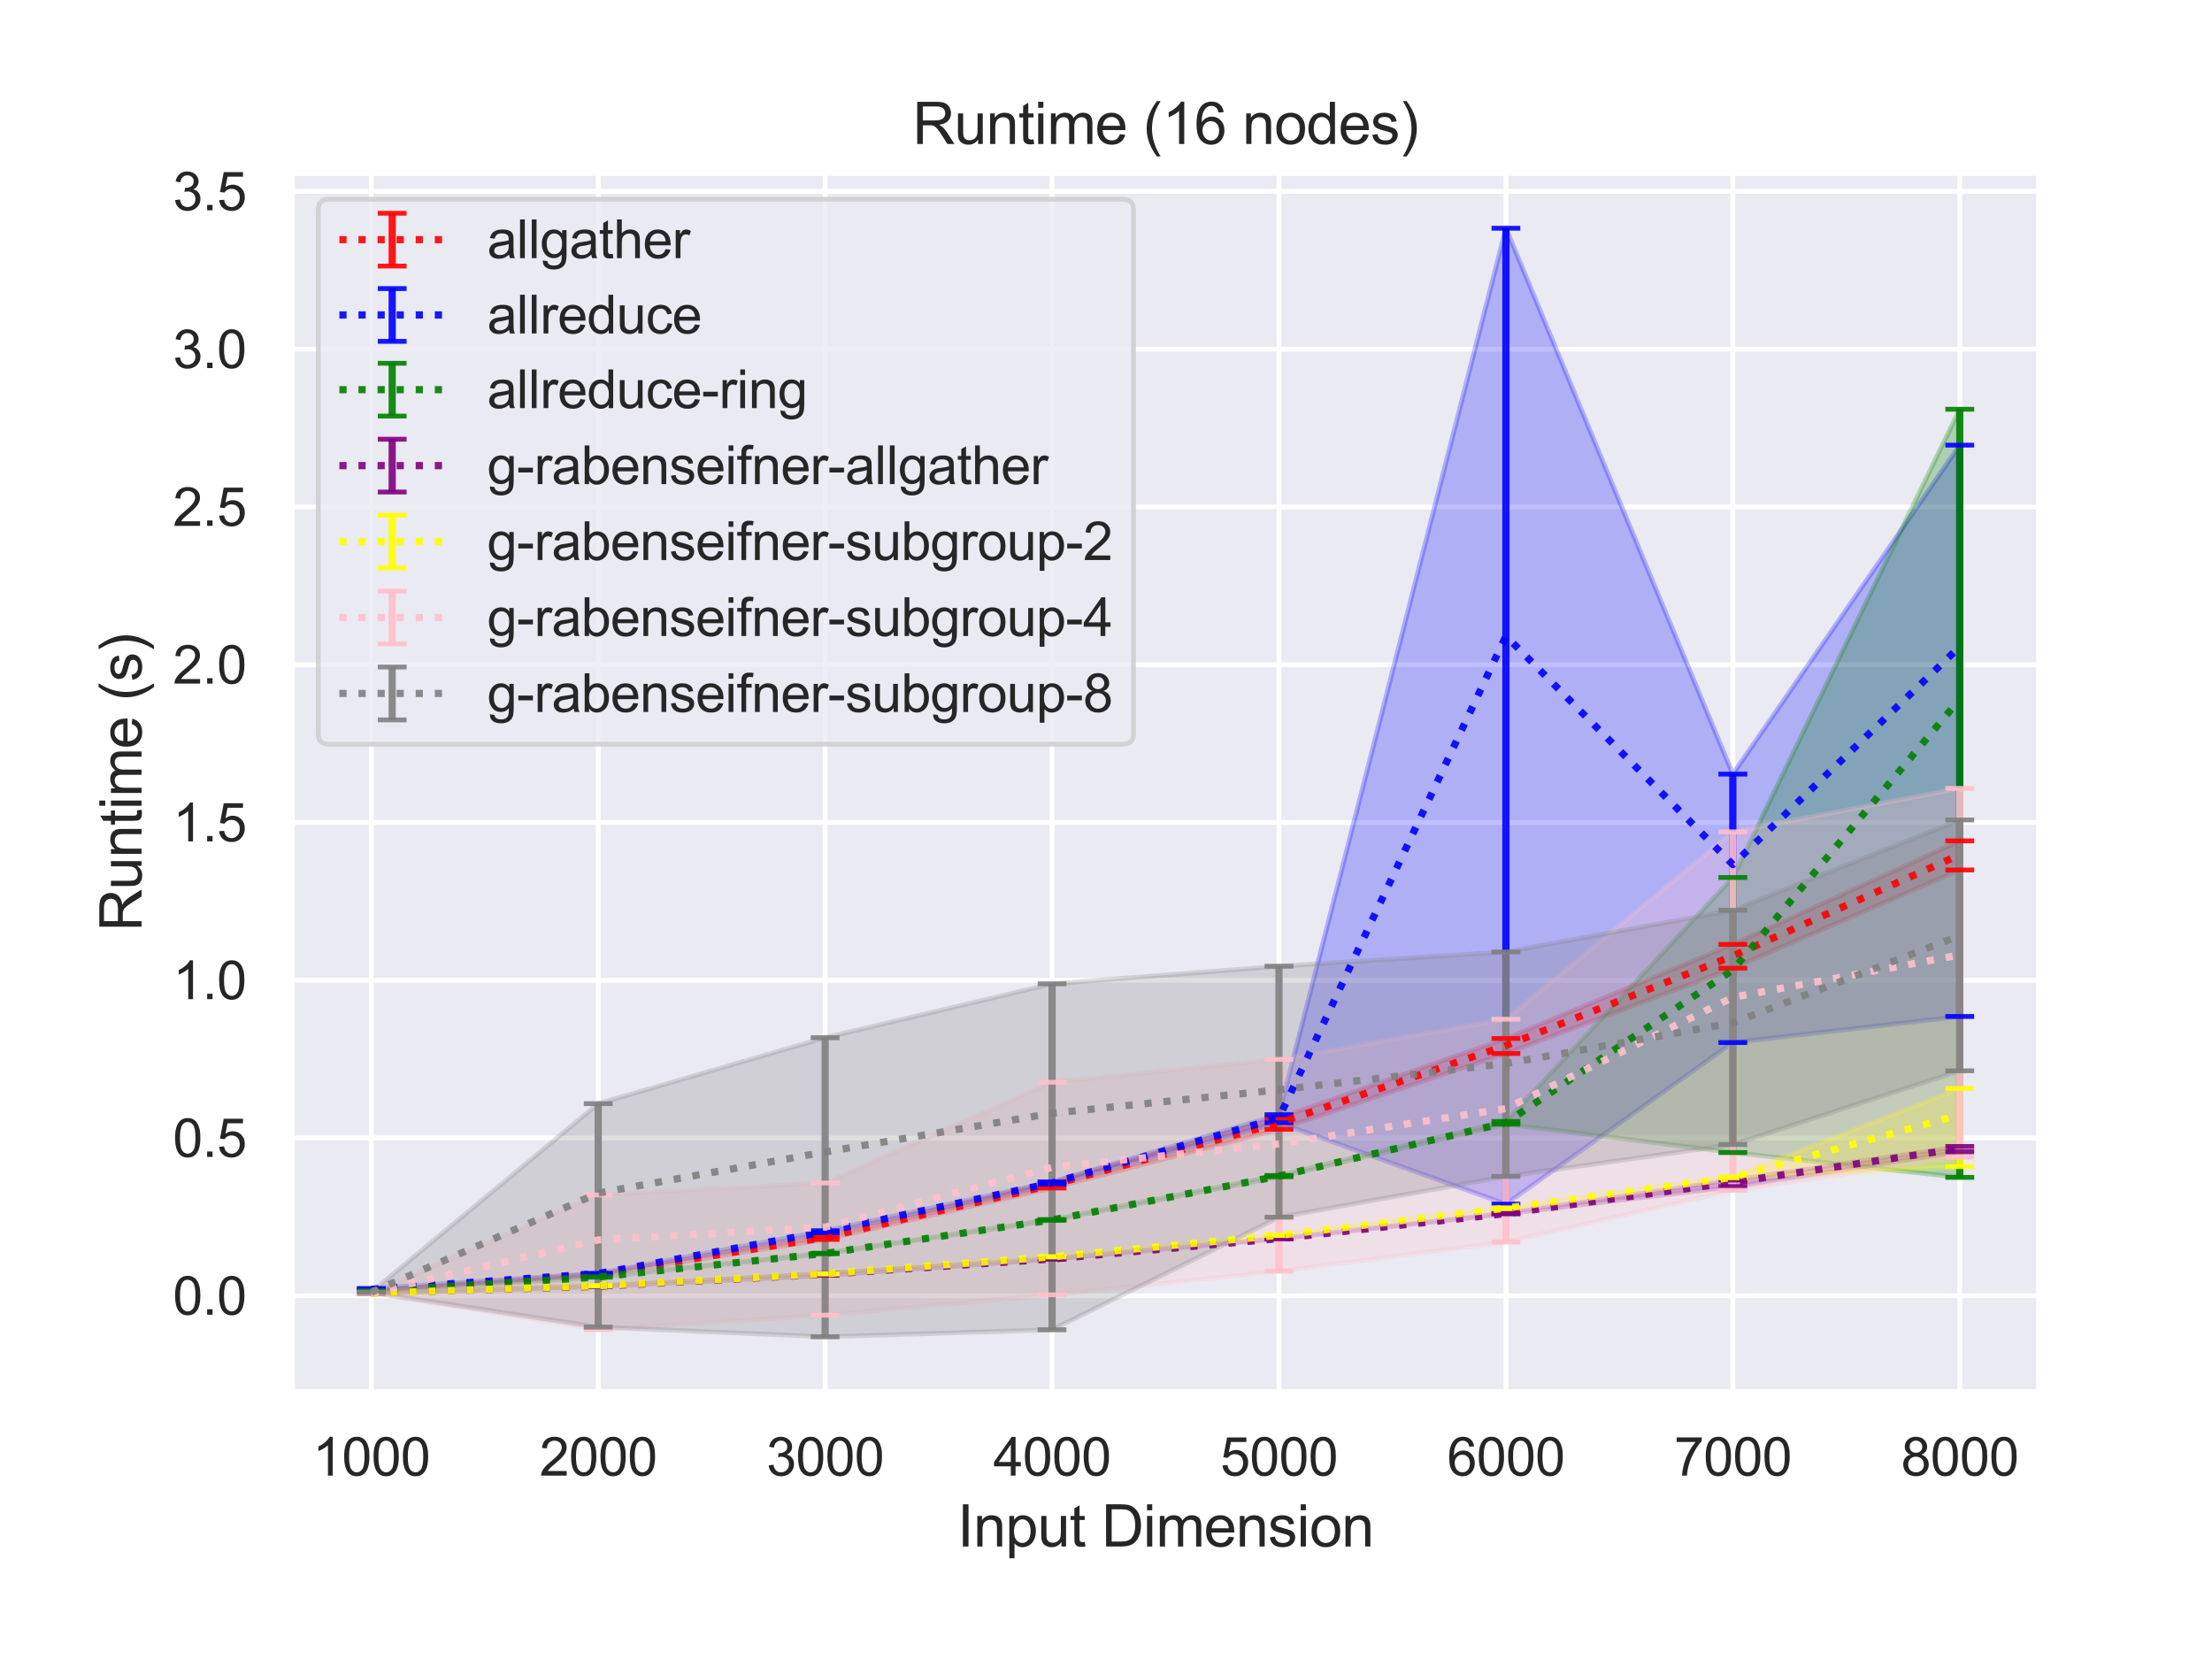 <?xml version="1.0" encoding="utf-8" standalone="no"?>
<!DOCTYPE svg PUBLIC "-//W3C//DTD SVG 1.1//EN"
  "http://www.w3.org/Graphics/SVG/1.1/DTD/svg11.dtd">
<svg height="345.6pt" version="1.1" viewBox="0 0 460.8 345.6" width="460.8pt" xmlns="http://www.w3.org/2000/svg" xmlns:xlink="http://www.w3.org/1999/xlink">
 <defs>
  <style type="text/css">*{stroke-linecap:butt;stroke-linejoin:round;}</style>
 </defs>
 <g id="figure_1">
  <g id="patch_1">
   <path d="M 0 345.6 
L 460.8 345.6 
L 460.8 0 
L 0 0 
z
" style="fill:#ffffff;"/>
  </g>
  <g id="axes_1">
   <g id="patch_2">
    <path d="M 60.8 290.02 
L 424.8 290.02 
L 424.8 36 
L 60.8 36 
z
" style="fill:#eaeaf2;"/>
   </g>
   <g id="matplotlib.axis_1">
    <g id="xtick_1">
     <g id="line2d_1">
      <path clip-path="url(#p090fa03e4a)" d="M 77.345 290.02 
L 77.345 36 
" style="fill:none;stroke:#ffffff;stroke-linecap:round;"/>
     </g>
     <g id="text_1">
      <!-- 1000 -->
      <g style="fill:#262626;" transform="translate(65.111 307.394)scale(0.11 -0.11)">
       <defs>
        <path d="M 2384 0 
L 1822 0 
L 1822 3584 
Q 1619 3391 1289 3197 
Q 959 3003 697 2906 
L 697 3450 
Q 1169 3672 1522 3987 
Q 1875 4303 2022 4600 
L 2384 4600 
L 2384 0 
z
" id="ArialMT-31" transform="scale(0.016)"/>
        <path d="M 266 2259 
Q 266 3072 433 3567 
Q 600 4063 929 4331 
Q 1259 4600 1759 4600 
Q 2128 4600 2406 4451 
Q 2684 4303 2865 4023 
Q 3047 3744 3150 3342 
Q 3253 2941 3253 2259 
Q 3253 1453 3087 958 
Q 2922 463 2592 192 
Q 2263 -78 1759 -78 
Q 1097 -78 719 397 
Q 266 969 266 2259 
z
M 844 2259 
Q 844 1131 1108 757 
Q 1372 384 1759 384 
Q 2147 384 2411 759 
Q 2675 1134 2675 2259 
Q 2675 3391 2411 3762 
Q 2147 4134 1753 4134 
Q 1366 4134 1134 3806 
Q 844 3388 844 2259 
z
" id="ArialMT-30" transform="scale(0.016)"/>
       </defs>
       <use xlink:href="#ArialMT-31"/>
       <use x="55.615" xlink:href="#ArialMT-30"/>
       <use x="111.23" xlink:href="#ArialMT-30"/>
       <use x="166.846" xlink:href="#ArialMT-30"/>
      </g>
     </g>
    </g>
    <g id="xtick_2">
     <g id="line2d_2">
      <path clip-path="url(#p090fa03e4a)" d="M 124.618 290.02 
L 124.618 36 
" style="fill:none;stroke:#ffffff;stroke-linecap:round;"/>
     </g>
     <g id="text_2">
      <!-- 2000 -->
      <g style="fill:#262626;" transform="translate(112.384 307.394)scale(0.11 -0.11)">
       <defs>
        <path d="M 3222 541 
L 3222 0 
L 194 0 
Q 188 203 259 391 
Q 375 700 629 1000 
Q 884 1300 1366 1694 
Q 2113 2306 2375 2664 
Q 2638 3022 2638 3341 
Q 2638 3675 2398 3904 
Q 2159 4134 1775 4134 
Q 1369 4134 1125 3890 
Q 881 3647 878 3216 
L 300 3275 
Q 359 3922 746 4261 
Q 1134 4600 1788 4600 
Q 2447 4600 2831 4234 
Q 3216 3869 3216 3328 
Q 3216 3053 3103 2787 
Q 2991 2522 2730 2228 
Q 2469 1934 1863 1422 
Q 1356 997 1212 845 
Q 1069 694 975 541 
L 3222 541 
z
" id="ArialMT-32" transform="scale(0.016)"/>
       </defs>
       <use xlink:href="#ArialMT-32"/>
       <use x="55.615" xlink:href="#ArialMT-30"/>
       <use x="111.23" xlink:href="#ArialMT-30"/>
       <use x="166.846" xlink:href="#ArialMT-30"/>
      </g>
     </g>
    </g>
    <g id="xtick_3">
     <g id="line2d_3">
      <path clip-path="url(#p090fa03e4a)" d="M 171.891 290.02 
L 171.891 36 
" style="fill:none;stroke:#ffffff;stroke-linecap:round;"/>
     </g>
     <g id="text_3">
      <!-- 3000 -->
      <g style="fill:#262626;" transform="translate(159.657 307.394)scale(0.11 -0.11)">
       <defs>
        <path d="M 269 1209 
L 831 1284 
Q 928 806 1161 595 
Q 1394 384 1728 384 
Q 2125 384 2398 659 
Q 2672 934 2672 1341 
Q 2672 1728 2419 1979 
Q 2166 2231 1775 2231 
Q 1616 2231 1378 2169 
L 1441 2663 
Q 1497 2656 1531 2656 
Q 1891 2656 2178 2843 
Q 2466 3031 2466 3422 
Q 2466 3731 2256 3934 
Q 2047 4138 1716 4138 
Q 1388 4138 1169 3931 
Q 950 3725 888 3313 
L 325 3413 
Q 428 3978 793 4289 
Q 1159 4600 1703 4600 
Q 2078 4600 2393 4439 
Q 2709 4278 2876 4000 
Q 3044 3722 3044 3409 
Q 3044 3113 2884 2869 
Q 2725 2625 2413 2481 
Q 2819 2388 3044 2092 
Q 3269 1797 3269 1353 
Q 3269 753 2831 336 
Q 2394 -81 1725 -81 
Q 1122 -81 723 278 
Q 325 638 269 1209 
z
" id="ArialMT-33" transform="scale(0.016)"/>
       </defs>
       <use xlink:href="#ArialMT-33"/>
       <use x="55.615" xlink:href="#ArialMT-30"/>
       <use x="111.23" xlink:href="#ArialMT-30"/>
       <use x="166.846" xlink:href="#ArialMT-30"/>
      </g>
     </g>
    </g>
    <g id="xtick_4">
     <g id="line2d_4">
      <path clip-path="url(#p090fa03e4a)" d="M 219.164 290.02 
L 219.164 36 
" style="fill:none;stroke:#ffffff;stroke-linecap:round;"/>
     </g>
     <g id="text_4">
      <!-- 4000 -->
      <g style="fill:#262626;" transform="translate(206.93 307.394)scale(0.11 -0.11)">
       <defs>
        <path d="M 2069 0 
L 2069 1097 
L 81 1097 
L 81 1613 
L 2172 4581 
L 2631 4581 
L 2631 1613 
L 3250 1613 
L 3250 1097 
L 2631 1097 
L 2631 0 
L 2069 0 
z
M 2069 1613 
L 2069 3678 
L 634 1613 
L 2069 1613 
z
" id="ArialMT-34" transform="scale(0.016)"/>
       </defs>
       <use xlink:href="#ArialMT-34"/>
       <use x="55.615" xlink:href="#ArialMT-30"/>
       <use x="111.23" xlink:href="#ArialMT-30"/>
       <use x="166.846" xlink:href="#ArialMT-30"/>
      </g>
     </g>
    </g>
    <g id="xtick_5">
     <g id="line2d_5">
      <path clip-path="url(#p090fa03e4a)" d="M 266.436 290.02 
L 266.436 36 
" style="fill:none;stroke:#ffffff;stroke-linecap:round;"/>
     </g>
     <g id="text_5">
      <!-- 5000 -->
      <g style="fill:#262626;" transform="translate(254.202 307.394)scale(0.11 -0.11)">
       <defs>
        <path d="M 266 1200 
L 856 1250 
Q 922 819 1161 601 
Q 1400 384 1738 384 
Q 2144 384 2425 690 
Q 2706 997 2706 1503 
Q 2706 1984 2436 2262 
Q 2166 2541 1728 2541 
Q 1456 2541 1237 2417 
Q 1019 2294 894 2097 
L 366 2166 
L 809 4519 
L 3088 4519 
L 3088 3981 
L 1259 3981 
L 1013 2750 
Q 1425 3038 1878 3038 
Q 2478 3038 2890 2622 
Q 3303 2206 3303 1553 
Q 3303 931 2941 478 
Q 2500 -78 1738 -78 
Q 1113 -78 717 272 
Q 322 622 266 1200 
z
" id="ArialMT-35" transform="scale(0.016)"/>
       </defs>
       <use xlink:href="#ArialMT-35"/>
       <use x="55.615" xlink:href="#ArialMT-30"/>
       <use x="111.23" xlink:href="#ArialMT-30"/>
       <use x="166.846" xlink:href="#ArialMT-30"/>
      </g>
     </g>
    </g>
    <g id="xtick_6">
     <g id="line2d_6">
      <path clip-path="url(#p090fa03e4a)" d="M 313.709 290.02 
L 313.709 36 
" style="fill:none;stroke:#ffffff;stroke-linecap:round;"/>
     </g>
     <g id="text_6">
      <!-- 6000 -->
      <g style="fill:#262626;" transform="translate(301.475 307.394)scale(0.11 -0.11)">
       <defs>
        <path d="M 3184 3459 
L 2625 3416 
Q 2550 3747 2413 3897 
Q 2184 4138 1850 4138 
Q 1581 4138 1378 3988 
Q 1113 3794 959 3422 
Q 806 3050 800 2363 
Q 1003 2672 1297 2822 
Q 1591 2972 1913 2972 
Q 2475 2972 2870 2558 
Q 3266 2144 3266 1488 
Q 3266 1056 3080 686 
Q 2894 316 2569 119 
Q 2244 -78 1831 -78 
Q 1128 -78 684 439 
Q 241 956 241 2144 
Q 241 3472 731 4075 
Q 1159 4600 1884 4600 
Q 2425 4600 2770 4297 
Q 3116 3994 3184 3459 
z
M 888 1484 
Q 888 1194 1011 928 
Q 1134 663 1356 523 
Q 1578 384 1822 384 
Q 2178 384 2434 671 
Q 2691 959 2691 1453 
Q 2691 1928 2437 2201 
Q 2184 2475 1800 2475 
Q 1419 2475 1153 2201 
Q 888 1928 888 1484 
z
" id="ArialMT-36" transform="scale(0.016)"/>
       </defs>
       <use xlink:href="#ArialMT-36"/>
       <use x="55.615" xlink:href="#ArialMT-30"/>
       <use x="111.23" xlink:href="#ArialMT-30"/>
       <use x="166.846" xlink:href="#ArialMT-30"/>
      </g>
     </g>
    </g>
    <g id="xtick_7">
     <g id="line2d_7">
      <path clip-path="url(#p090fa03e4a)" d="M 360.982 290.02 
L 360.982 36 
" style="fill:none;stroke:#ffffff;stroke-linecap:round;"/>
     </g>
     <g id="text_7">
      <!-- 7000 -->
      <g style="fill:#262626;" transform="translate(348.748 307.394)scale(0.11 -0.11)">
       <defs>
        <path d="M 303 3981 
L 303 4522 
L 3269 4522 
L 3269 4084 
Q 2831 3619 2401 2847 
Q 1972 2075 1738 1259 
Q 1569 684 1522 0 
L 944 0 
Q 953 541 1156 1306 
Q 1359 2072 1739 2783 
Q 2119 3494 2547 3981 
L 303 3981 
z
" id="ArialMT-37" transform="scale(0.016)"/>
       </defs>
       <use xlink:href="#ArialMT-37"/>
       <use x="55.615" xlink:href="#ArialMT-30"/>
       <use x="111.23" xlink:href="#ArialMT-30"/>
       <use x="166.846" xlink:href="#ArialMT-30"/>
      </g>
     </g>
    </g>
    <g id="xtick_8">
     <g id="line2d_8">
      <path clip-path="url(#p090fa03e4a)" d="M 408.255 290.02 
L 408.255 36 
" style="fill:none;stroke:#ffffff;stroke-linecap:round;"/>
     </g>
     <g id="text_8">
      <!-- 8000 -->
      <g style="fill:#262626;" transform="translate(396.02 307.394)scale(0.11 -0.11)">
       <defs>
        <path d="M 1131 2484 
Q 781 2613 612 2850 
Q 444 3088 444 3419 
Q 444 3919 803 4259 
Q 1163 4600 1759 4600 
Q 2359 4600 2725 4251 
Q 3091 3903 3091 3403 
Q 3091 3084 2923 2848 
Q 2756 2613 2416 2484 
Q 2838 2347 3058 2040 
Q 3278 1734 3278 1309 
Q 3278 722 2862 322 
Q 2447 -78 1769 -78 
Q 1091 -78 675 323 
Q 259 725 259 1325 
Q 259 1772 486 2073 
Q 713 2375 1131 2484 
z
M 1019 3438 
Q 1019 3113 1228 2906 
Q 1438 2700 1772 2700 
Q 2097 2700 2305 2904 
Q 2513 3109 2513 3406 
Q 2513 3716 2298 3927 
Q 2084 4138 1766 4138 
Q 1444 4138 1231 3931 
Q 1019 3725 1019 3438 
z
M 838 1322 
Q 838 1081 952 856 
Q 1066 631 1291 507 
Q 1516 384 1775 384 
Q 2178 384 2440 643 
Q 2703 903 2703 1303 
Q 2703 1709 2433 1975 
Q 2163 2241 1756 2241 
Q 1359 2241 1098 1978 
Q 838 1716 838 1322 
z
" id="ArialMT-38" transform="scale(0.016)"/>
       </defs>
       <use xlink:href="#ArialMT-38"/>
       <use x="55.615" xlink:href="#ArialMT-30"/>
       <use x="111.23" xlink:href="#ArialMT-30"/>
       <use x="166.846" xlink:href="#ArialMT-30"/>
      </g>
     </g>
    </g>
    <g id="text_9">
     <!-- Input Dimension -->
     <g style="fill:#262626;" transform="translate(199.446 322.169)scale(0.12 -0.12)">
      <defs>
       <path d="M 597 0 
L 597 4581 
L 1203 4581 
L 1203 0 
L 597 0 
z
" id="ArialMT-49" transform="scale(0.016)"/>
       <path d="M 422 0 
L 422 3319 
L 928 3319 
L 928 2847 
Q 1294 3394 1984 3394 
Q 2284 3394 2536 3286 
Q 2788 3178 2913 3003 
Q 3038 2828 3088 2588 
Q 3119 2431 3119 2041 
L 3119 0 
L 2556 0 
L 2556 2019 
Q 2556 2363 2490 2533 
Q 2425 2703 2258 2804 
Q 2091 2906 1866 2906 
Q 1506 2906 1245 2678 
Q 984 2450 984 1813 
L 984 0 
L 422 0 
z
" id="ArialMT-6e" transform="scale(0.016)"/>
       <path d="M 422 -1272 
L 422 3319 
L 934 3319 
L 934 2888 
Q 1116 3141 1344 3267 
Q 1572 3394 1897 3394 
Q 2322 3394 2647 3175 
Q 2972 2956 3137 2557 
Q 3303 2159 3303 1684 
Q 3303 1175 3120 767 
Q 2938 359 2589 142 
Q 2241 -75 1856 -75 
Q 1575 -75 1351 44 
Q 1128 163 984 344 
L 984 -1272 
L 422 -1272 
z
M 931 1641 
Q 931 1000 1190 694 
Q 1450 388 1819 388 
Q 2194 388 2461 705 
Q 2728 1022 2728 1688 
Q 2728 2322 2467 2637 
Q 2206 2953 1844 2953 
Q 1484 2953 1207 2617 
Q 931 2281 931 1641 
z
" id="ArialMT-70" transform="scale(0.016)"/>
       <path d="M 2597 0 
L 2597 488 
Q 2209 -75 1544 -75 
Q 1250 -75 995 37 
Q 741 150 617 320 
Q 494 491 444 738 
Q 409 903 409 1263 
L 409 3319 
L 972 3319 
L 972 1478 
Q 972 1038 1006 884 
Q 1059 663 1231 536 
Q 1403 409 1656 409 
Q 1909 409 2131 539 
Q 2353 669 2445 892 
Q 2538 1116 2538 1541 
L 2538 3319 
L 3100 3319 
L 3100 0 
L 2597 0 
z
" id="ArialMT-75" transform="scale(0.016)"/>
       <path d="M 1650 503 
L 1731 6 
Q 1494 -44 1306 -44 
Q 1000 -44 831 53 
Q 663 150 594 308 
Q 525 466 525 972 
L 525 2881 
L 113 2881 
L 113 3319 
L 525 3319 
L 525 4141 
L 1084 4478 
L 1084 3319 
L 1650 3319 
L 1650 2881 
L 1084 2881 
L 1084 941 
Q 1084 700 1114 631 
Q 1144 563 1211 522 
Q 1278 481 1403 481 
Q 1497 481 1650 503 
z
" id="ArialMT-74" transform="scale(0.016)"/>
       <path id="ArialMT-20" transform="scale(0.016)"/>
       <path d="M 494 0 
L 494 4581 
L 2072 4581 
Q 2606 4581 2888 4516 
Q 3281 4425 3559 4188 
Q 3922 3881 4101 3404 
Q 4281 2928 4281 2316 
Q 4281 1794 4159 1391 
Q 4038 988 3847 723 
Q 3656 459 3429 307 
Q 3203 156 2883 78 
Q 2563 0 2147 0 
L 494 0 
z
M 1100 541 
L 2078 541 
Q 2531 541 2789 625 
Q 3047 709 3200 863 
Q 3416 1078 3536 1442 
Q 3656 1806 3656 2325 
Q 3656 3044 3420 3430 
Q 3184 3816 2847 3947 
Q 2603 4041 2063 4041 
L 1100 4041 
L 1100 541 
z
" id="ArialMT-44" transform="scale(0.016)"/>
       <path d="M 425 3934 
L 425 4581 
L 988 4581 
L 988 3934 
L 425 3934 
z
M 425 0 
L 425 3319 
L 988 3319 
L 988 0 
L 425 0 
z
" id="ArialMT-69" transform="scale(0.016)"/>
       <path d="M 422 0 
L 422 3319 
L 925 3319 
L 925 2853 
Q 1081 3097 1340 3245 
Q 1600 3394 1931 3394 
Q 2300 3394 2536 3241 
Q 2772 3088 2869 2813 
Q 3263 3394 3894 3394 
Q 4388 3394 4653 3120 
Q 4919 2847 4919 2278 
L 4919 0 
L 4359 0 
L 4359 2091 
Q 4359 2428 4304 2576 
Q 4250 2725 4106 2815 
Q 3963 2906 3769 2906 
Q 3419 2906 3187 2673 
Q 2956 2441 2956 1928 
L 2956 0 
L 2394 0 
L 2394 2156 
Q 2394 2531 2256 2718 
Q 2119 2906 1806 2906 
Q 1569 2906 1367 2781 
Q 1166 2656 1075 2415 
Q 984 2175 984 1722 
L 984 0 
L 422 0 
z
" id="ArialMT-6d" transform="scale(0.016)"/>
       <path d="M 2694 1069 
L 3275 997 
Q 3138 488 2766 206 
Q 2394 -75 1816 -75 
Q 1088 -75 661 373 
Q 234 822 234 1631 
Q 234 2469 665 2931 
Q 1097 3394 1784 3394 
Q 2450 3394 2872 2941 
Q 3294 2488 3294 1666 
Q 3294 1616 3291 1516 
L 816 1516 
Q 847 969 1125 678 
Q 1403 388 1819 388 
Q 2128 388 2347 550 
Q 2566 713 2694 1069 
z
M 847 1978 
L 2700 1978 
Q 2663 2397 2488 2606 
Q 2219 2931 1791 2931 
Q 1403 2931 1139 2672 
Q 875 2413 847 1978 
z
" id="ArialMT-65" transform="scale(0.016)"/>
       <path d="M 197 991 
L 753 1078 
Q 800 744 1014 566 
Q 1228 388 1613 388 
Q 2000 388 2187 545 
Q 2375 703 2375 916 
Q 2375 1106 2209 1216 
Q 2094 1291 1634 1406 
Q 1016 1563 777 1677 
Q 538 1791 414 1992 
Q 291 2194 291 2438 
Q 291 2659 392 2848 
Q 494 3038 669 3163 
Q 800 3259 1026 3326 
Q 1253 3394 1513 3394 
Q 1903 3394 2198 3281 
Q 2494 3169 2634 2976 
Q 2775 2784 2828 2463 
L 2278 2388 
Q 2241 2644 2061 2787 
Q 1881 2931 1553 2931 
Q 1166 2931 1000 2803 
Q 834 2675 834 2503 
Q 834 2394 903 2306 
Q 972 2216 1119 2156 
Q 1203 2125 1616 2013 
Q 2213 1853 2448 1751 
Q 2684 1650 2818 1456 
Q 2953 1263 2953 975 
Q 2953 694 2789 445 
Q 2625 197 2315 61 
Q 2006 -75 1616 -75 
Q 969 -75 630 194 
Q 291 463 197 991 
z
" id="ArialMT-73" transform="scale(0.016)"/>
       <path d="M 213 1659 
Q 213 2581 725 3025 
Q 1153 3394 1769 3394 
Q 2453 3394 2887 2945 
Q 3322 2497 3322 1706 
Q 3322 1066 3130 698 
Q 2938 331 2570 128 
Q 2203 -75 1769 -75 
Q 1072 -75 642 372 
Q 213 819 213 1659 
z
M 791 1659 
Q 791 1022 1069 705 
Q 1347 388 1769 388 
Q 2188 388 2466 706 
Q 2744 1025 2744 1678 
Q 2744 2294 2464 2611 
Q 2184 2928 1769 2928 
Q 1347 2928 1069 2612 
Q 791 2297 791 1659 
z
" id="ArialMT-6f" transform="scale(0.016)"/>
      </defs>
      <use xlink:href="#ArialMT-49"/>
      <use x="27.783" xlink:href="#ArialMT-6e"/>
      <use x="83.398" xlink:href="#ArialMT-70"/>
      <use x="139.014" xlink:href="#ArialMT-75"/>
      <use x="194.629" xlink:href="#ArialMT-74"/>
      <use x="222.412" xlink:href="#ArialMT-20"/>
      <use x="250.195" xlink:href="#ArialMT-44"/>
      <use x="322.412" xlink:href="#ArialMT-69"/>
      <use x="344.629" xlink:href="#ArialMT-6d"/>
      <use x="427.93" xlink:href="#ArialMT-65"/>
      <use x="483.545" xlink:href="#ArialMT-6e"/>
      <use x="539.16" xlink:href="#ArialMT-73"/>
      <use x="589.16" xlink:href="#ArialMT-69"/>
      <use x="611.377" xlink:href="#ArialMT-6f"/>
      <use x="666.992" xlink:href="#ArialMT-6e"/>
     </g>
    </g>
   </g>
   <g id="matplotlib.axis_2">
    <g id="ytick_1">
     <g id="line2d_9">
      <path clip-path="url(#p090fa03e4a)" d="M 60.8 269.937 
L 424.8 269.937 
" style="fill:none;stroke:#ffffff;stroke-linecap:round;"/>
     </g>
     <g id="text_10">
      <!-- 0.0 -->
      <g style="fill:#262626;" transform="translate(36.01 273.873)scale(0.11 -0.11)">
       <defs>
        <path d="M 581 0 
L 581 641 
L 1222 641 
L 1222 0 
L 581 0 
z
" id="ArialMT-2e" transform="scale(0.016)"/>
       </defs>
       <use xlink:href="#ArialMT-30"/>
       <use x="55.615" xlink:href="#ArialMT-2e"/>
       <use x="83.398" xlink:href="#ArialMT-30"/>
      </g>
     </g>
    </g>
    <g id="ytick_2">
     <g id="line2d_10">
      <path clip-path="url(#p090fa03e4a)" d="M 60.8 237.07 
L 424.8 237.07 
" style="fill:none;stroke:#ffffff;stroke-linecap:round;"/>
     </g>
     <g id="text_11">
      <!-- 0.5 -->
      <g style="fill:#262626;" transform="translate(36.01 241.007)scale(0.11 -0.11)">
       <use xlink:href="#ArialMT-30"/>
       <use x="55.615" xlink:href="#ArialMT-2e"/>
       <use x="83.398" xlink:href="#ArialMT-35"/>
      </g>
     </g>
    </g>
    <g id="ytick_3">
     <g id="line2d_11">
      <path clip-path="url(#p090fa03e4a)" d="M 60.8 204.204 
L 424.8 204.204 
" style="fill:none;stroke:#ffffff;stroke-linecap:round;"/>
     </g>
     <g id="text_12">
      <!-- 1.0 -->
      <g style="fill:#262626;" transform="translate(36.01 208.141)scale(0.11 -0.11)">
       <use xlink:href="#ArialMT-31"/>
       <use x="55.615" xlink:href="#ArialMT-2e"/>
       <use x="83.398" xlink:href="#ArialMT-30"/>
      </g>
     </g>
    </g>
    <g id="ytick_4">
     <g id="line2d_12">
      <path clip-path="url(#p090fa03e4a)" d="M 60.8 171.338 
L 424.8 171.338 
" style="fill:none;stroke:#ffffff;stroke-linecap:round;"/>
     </g>
     <g id="text_13">
      <!-- 1.5 -->
      <g style="fill:#262626;" transform="translate(36.01 175.274)scale(0.11 -0.11)">
       <use xlink:href="#ArialMT-31"/>
       <use x="55.615" xlink:href="#ArialMT-2e"/>
       <use x="83.398" xlink:href="#ArialMT-35"/>
      </g>
     </g>
    </g>
    <g id="ytick_5">
     <g id="line2d_13">
      <path clip-path="url(#p090fa03e4a)" d="M 60.8 138.471 
L 424.8 138.471 
" style="fill:none;stroke:#ffffff;stroke-linecap:round;"/>
     </g>
     <g id="text_14">
      <!-- 2.0 -->
      <g style="fill:#262626;" transform="translate(36.01 142.408)scale(0.11 -0.11)">
       <use xlink:href="#ArialMT-32"/>
       <use x="55.615" xlink:href="#ArialMT-2e"/>
       <use x="83.398" xlink:href="#ArialMT-30"/>
      </g>
     </g>
    </g>
    <g id="ytick_6">
     <g id="line2d_14">
      <path clip-path="url(#p090fa03e4a)" d="M 60.8 105.605 
L 424.8 105.605 
" style="fill:none;stroke:#ffffff;stroke-linecap:round;"/>
     </g>
     <g id="text_15">
      <!-- 2.5 -->
      <g style="fill:#262626;" transform="translate(36.01 109.542)scale(0.11 -0.11)">
       <use xlink:href="#ArialMT-32"/>
       <use x="55.615" xlink:href="#ArialMT-2e"/>
       <use x="83.398" xlink:href="#ArialMT-35"/>
      </g>
     </g>
    </g>
    <g id="ytick_7">
     <g id="line2d_15">
      <path clip-path="url(#p090fa03e4a)" d="M 60.8 72.738 
L 424.8 72.738 
" style="fill:none;stroke:#ffffff;stroke-linecap:round;"/>
     </g>
     <g id="text_16">
      <!-- 3.0 -->
      <g style="fill:#262626;" transform="translate(36.01 76.675)scale(0.11 -0.11)">
       <use xlink:href="#ArialMT-33"/>
       <use x="55.615" xlink:href="#ArialMT-2e"/>
       <use x="83.398" xlink:href="#ArialMT-30"/>
      </g>
     </g>
    </g>
    <g id="ytick_8">
     <g id="line2d_16">
      <path clip-path="url(#p090fa03e4a)" d="M 60.8 39.872 
L 424.8 39.872 
" style="fill:none;stroke:#ffffff;stroke-linecap:round;"/>
     </g>
     <g id="text_17">
      <!-- 3.5 -->
      <g style="fill:#262626;" transform="translate(36.01 43.809)scale(0.11 -0.11)">
       <use xlink:href="#ArialMT-33"/>
       <use x="55.615" xlink:href="#ArialMT-2e"/>
       <use x="83.398" xlink:href="#ArialMT-35"/>
      </g>
     </g>
    </g>
    <g id="text_18">
     <!-- Runtime (s) -->
     <g style="fill:#262626;" transform="translate(29.484 194.013)rotate(-90)scale(0.12 -0.12)">
      <defs>
       <path d="M 503 0 
L 503 4581 
L 2534 4581 
Q 3147 4581 3465 4457 
Q 3784 4334 3975 4021 
Q 4166 3709 4166 3331 
Q 4166 2844 3850 2509 
Q 3534 2175 2875 2084 
Q 3116 1969 3241 1856 
Q 3506 1613 3744 1247 
L 4541 0 
L 3778 0 
L 3172 953 
Q 2906 1366 2734 1584 
Q 2563 1803 2427 1890 
Q 2291 1978 2150 2013 
Q 2047 2034 1813 2034 
L 1109 2034 
L 1109 0 
L 503 0 
z
M 1109 2559 
L 2413 2559 
Q 2828 2559 3062 2645 
Q 3297 2731 3419 2920 
Q 3541 3109 3541 3331 
Q 3541 3656 3305 3865 
Q 3069 4075 2559 4075 
L 1109 4075 
L 1109 2559 
z
" id="ArialMT-52" transform="scale(0.016)"/>
       <path d="M 1497 -1347 
Q 1031 -759 709 28 
Q 388 816 388 1659 
Q 388 2403 628 3084 
Q 909 3875 1497 4659 
L 1900 4659 
Q 1522 4009 1400 3731 
Q 1209 3300 1100 2831 
Q 966 2247 966 1656 
Q 966 153 1900 -1347 
L 1497 -1347 
z
" id="ArialMT-28" transform="scale(0.016)"/>
       <path d="M 791 -1347 
L 388 -1347 
Q 1322 153 1322 1656 
Q 1322 2244 1188 2822 
Q 1081 3291 891 3722 
Q 769 4003 388 4659 
L 791 4659 
Q 1378 3875 1659 3084 
Q 1900 2403 1900 1659 
Q 1900 816 1576 28 
Q 1253 -759 791 -1347 
z
" id="ArialMT-29" transform="scale(0.016)"/>
      </defs>
      <use xlink:href="#ArialMT-52"/>
      <use x="72.217" xlink:href="#ArialMT-75"/>
      <use x="127.832" xlink:href="#ArialMT-6e"/>
      <use x="183.447" xlink:href="#ArialMT-74"/>
      <use x="211.23" xlink:href="#ArialMT-69"/>
      <use x="233.447" xlink:href="#ArialMT-6d"/>
      <use x="316.748" xlink:href="#ArialMT-65"/>
      <use x="372.363" xlink:href="#ArialMT-20"/>
      <use x="400.146" xlink:href="#ArialMT-28"/>
      <use x="433.447" xlink:href="#ArialMT-73"/>
      <use x="483.447" xlink:href="#ArialMT-29"/>
     </g>
    </g>
   </g>
   <g id="PolyCollection_1">
    <defs>
     <path d="M 77.345 -76.781 
L 77.345 -76.746 
L 124.618 -80.02 
L 171.891 -87.401 
L 219.164 -98.12 
L 266.436 -110.351 
L 313.709 -126.146 
L 360.982 -143.913 
L 408.255 -164.368 
L 408.255 -170.435 
L 408.255 -170.435 
L 360.982 -148.861 
L 313.709 -129.261 
L 266.436 -112.707 
L 219.164 -99.331 
L 171.891 -88.183 
L 124.618 -80.231 
L 77.345 -76.781 
z
" id="m85dd11af43" style="stroke:#ff0000;stroke-opacity:0.25;"/>
    </defs>
    <g clip-path="url(#p090fa03e4a)">
     <use style="fill:#ff0000;fill-opacity:0.25;stroke:#ff0000;stroke-opacity:0.25;" x="0" xlink:href="#m85dd11af43" y="345.6"/>
    </g>
   </g>
   <g id="PolyCollection_2">
    <defs>
     <path d="M 77.345 -77.191 
L 77.345 -76.849 
L 124.618 -80.248 
L 171.891 -88.786 
L 219.164 -98.935 
L 266.436 -111.726 
L 313.709 -94.763 
L 360.982 -128.421 
L 408.255 -133.853 
L 408.255 -252.867 
L 408.255 -252.867 
L 360.982 -184.341 
L 313.709 -298.054 
L 266.436 -113.384 
L 219.164 -99.374 
L 171.891 -89.221 
L 124.618 -80.334 
L 77.345 -77.191 
z
" id="mc53443e845" style="stroke:#0000ff;stroke-opacity:0.25;"/>
    </defs>
    <g clip-path="url(#p090fa03e4a)">
     <use style="fill:#0000ff;fill-opacity:0.25;stroke:#0000ff;stroke-opacity:0.25;" x="0" xlink:href="#mc53443e845" y="345.6"/>
    </g>
   </g>
   <g id="PolyCollection_3">
    <defs>
     <path d="M 77.345 -76.666 
L 77.345 -76.624 
L 124.618 -79.56 
L 171.891 -84.449 
L 219.164 -91.408 
L 266.436 -100.458 
L 313.709 -111.428 
L 360.982 -105.503 
L 408.255 -100.33 
L 408.255 -260.346 
L 408.255 -260.346 
L 360.982 -162.803 
L 313.709 -111.979 
L 266.436 -100.732 
L 219.164 -91.535 
L 171.891 -84.524 
L 124.618 -79.593 
L 77.345 -76.666 
z
" id="m42d7b24f8b" style="stroke:#008000;stroke-opacity:0.25;"/>
    </defs>
    <g clip-path="url(#p090fa03e4a)">
     <use style="fill:#008000;fill-opacity:0.25;stroke:#008000;stroke-opacity:0.25;" x="0" xlink:href="#m42d7b24f8b" y="345.6"/>
    </g>
   </g>
   <g id="PolyCollection_4">
    <defs>
     <path d="M 77.345 -76.303 
L 77.345 -76.142 
L 124.618 -77.617 
L 171.891 -79.927 
L 219.164 -83.304 
L 266.436 -87.554 
L 313.709 -92.739 
L 360.982 -98.414 
L 408.255 -105.665 
L 408.255 -106.771 
L 408.255 -106.771 
L 360.982 -99.774 
L 313.709 -92.823 
L 266.436 -87.591 
L 219.164 -83.342 
L 171.891 -80.286 
L 124.618 -77.652 
L 77.345 -76.303 
z
" id="m2d2cc30b37" style="stroke:#800080;stroke-opacity:0.25;"/>
    </defs>
    <g clip-path="url(#p090fa03e4a)">
     <use style="fill:#800080;fill-opacity:0.25;stroke:#800080;stroke-opacity:0.25;" x="0" xlink:href="#m2d2cc30b37" y="345.6"/>
    </g>
   </g>
   <g id="PolyCollection_5">
    <defs>
     <path d="M 77.345 -76.222 
L 77.345 -76.213 
L 124.618 -77.722 
L 171.891 -80.22 
L 219.164 -83.743 
L 266.436 -88.217 
L 313.709 -93.856 
L 360.982 -100.236 
L 408.255 -102.572 
L 408.255 -118.854 
L 408.255 -118.854 
L 360.982 -100.42 
L 313.709 -93.996 
L 266.436 -88.293 
L 219.164 -83.813 
L 171.891 -80.249 
L 124.618 -77.773 
L 77.345 -76.222 
z
" id="ma262c07ed7" style="stroke:#ffff00;stroke-opacity:0.25;"/>
    </defs>
    <g clip-path="url(#p090fa03e4a)">
     <use style="fill:#ffff00;fill-opacity:0.25;stroke:#ffff00;stroke-opacity:0.25;" x="0" xlink:href="#ma262c07ed7" y="345.6"/>
    </g>
   </g>
   <g id="PolyCollection_6">
    <defs>
     <path d="M 77.345 -76.286 
L 77.345 -76.263 
L 124.618 -68.612 
L 171.891 -71.634 
L 219.164 -75.882 
L 266.436 -80.796 
L 313.709 -86.86 
L 360.982 -97.636 
L 408.255 -104.524 
L 408.255 -181.369 
L 408.255 -181.369 
L 360.982 -172.308 
L 313.709 -133.281 
L 266.436 -124.911 
L 219.164 -120.143 
L 171.891 -99.161 
L 124.618 -96.66 
L 77.345 -76.286 
z
" id="mfd06b26a57" style="stroke:#ffc0cb;stroke-opacity:0.25;"/>
    </defs>
    <g clip-path="url(#p090fa03e4a)">
     <use style="fill:#ffc0cb;fill-opacity:0.25;stroke:#ffc0cb;stroke-opacity:0.25;" x="0" xlink:href="#mfd06b26a57" y="345.6"/>
    </g>
   </g>
   <g id="PolyCollection_7">
    <defs>
     <path d="M 77.345 -76.399 
L 77.345 -76.37 
L 124.618 -69.143 
L 171.891 -67.126 
L 219.164 -68.592 
L 266.436 -92.028 
L 313.709 -100.536 
L 360.982 -107.169 
L 408.255 -122.527 
L 408.255 -174.79 
L 408.255 -174.79 
L 360.982 -155.977 
L 313.709 -147.293 
L 266.436 -144.314 
L 219.164 -140.652 
L 171.891 -129.43 
L 124.618 -115.687 
L 77.345 -76.399 
z
" id="m34ac4efab9" style="stroke:#808080;stroke-opacity:0.25;"/>
    </defs>
    <g clip-path="url(#p090fa03e4a)">
     <use style="fill:#808080;fill-opacity:0.25;stroke:#808080;stroke-opacity:0.25;" x="0" xlink:href="#m34ac4efab9" y="345.6"/>
    </g>
   </g>
   <g id="LineCollection_1">
    <path clip-path="url(#p090fa03e4a)" d="M 77.345 268.854 
L 77.345 268.819 
" style="fill:none;stroke:#ff0000;stroke-opacity:0.9;stroke-width:1.5;"/>
    <path clip-path="url(#p090fa03e4a)" d="M 124.618 265.58 
L 124.618 265.369 
" style="fill:none;stroke:#ff0000;stroke-opacity:0.9;stroke-width:1.5;"/>
    <path clip-path="url(#p090fa03e4a)" d="M 171.891 258.199 
L 171.891 257.417 
" style="fill:none;stroke:#ff0000;stroke-opacity:0.9;stroke-width:1.5;"/>
    <path clip-path="url(#p090fa03e4a)" d="M 219.164 247.48 
L 219.164 246.269 
" style="fill:none;stroke:#ff0000;stroke-opacity:0.9;stroke-width:1.5;"/>
    <path clip-path="url(#p090fa03e4a)" d="M 266.436 235.249 
L 266.436 232.893 
" style="fill:none;stroke:#ff0000;stroke-opacity:0.9;stroke-width:1.5;"/>
    <path clip-path="url(#p090fa03e4a)" d="M 313.709 219.454 
L 313.709 216.339 
" style="fill:none;stroke:#ff0000;stroke-opacity:0.9;stroke-width:1.5;"/>
    <path clip-path="url(#p090fa03e4a)" d="M 360.982 201.687 
L 360.982 196.739 
" style="fill:none;stroke:#ff0000;stroke-opacity:0.9;stroke-width:1.5;"/>
    <path clip-path="url(#p090fa03e4a)" d="M 408.255 181.232 
L 408.255 175.165 
" style="fill:none;stroke:#ff0000;stroke-opacity:0.9;stroke-width:1.5;"/>
   </g>
   <g id="LineCollection_2">
    <path clip-path="url(#p090fa03e4a)" d="M 77.345 268.751 
L 77.345 268.409 
" style="fill:none;stroke:#0000ff;stroke-opacity:0.9;stroke-width:1.5;"/>
    <path clip-path="url(#p090fa03e4a)" d="M 124.618 265.352 
L 124.618 265.266 
" style="fill:none;stroke:#0000ff;stroke-opacity:0.9;stroke-width:1.5;"/>
    <path clip-path="url(#p090fa03e4a)" d="M 171.891 256.814 
L 171.891 256.379 
" style="fill:none;stroke:#0000ff;stroke-opacity:0.9;stroke-width:1.5;"/>
    <path clip-path="url(#p090fa03e4a)" d="M 219.164 246.665 
L 219.164 246.226 
" style="fill:none;stroke:#0000ff;stroke-opacity:0.9;stroke-width:1.5;"/>
    <path clip-path="url(#p090fa03e4a)" d="M 266.436 233.874 
L 266.436 232.216 
" style="fill:none;stroke:#0000ff;stroke-opacity:0.9;stroke-width:1.5;"/>
    <path clip-path="url(#p090fa03e4a)" d="M 313.709 250.837 
L 313.709 47.546 
" style="fill:none;stroke:#0000ff;stroke-opacity:0.9;stroke-width:1.5;"/>
    <path clip-path="url(#p090fa03e4a)" d="M 360.982 217.179 
L 360.982 161.259 
" style="fill:none;stroke:#0000ff;stroke-opacity:0.9;stroke-width:1.5;"/>
    <path clip-path="url(#p090fa03e4a)" d="M 408.255 211.747 
L 408.255 92.733 
" style="fill:none;stroke:#0000ff;stroke-opacity:0.9;stroke-width:1.5;"/>
   </g>
   <g id="LineCollection_3">
    <path clip-path="url(#p090fa03e4a)" d="M 77.345 268.976 
L 77.345 268.934 
" style="fill:none;stroke:#008000;stroke-opacity:0.9;stroke-width:1.5;"/>
    <path clip-path="url(#p090fa03e4a)" d="M 124.618 266.04 
L 124.618 266.007 
" style="fill:none;stroke:#008000;stroke-opacity:0.9;stroke-width:1.5;"/>
    <path clip-path="url(#p090fa03e4a)" d="M 171.891 261.151 
L 171.891 261.076 
" style="fill:none;stroke:#008000;stroke-opacity:0.9;stroke-width:1.5;"/>
    <path clip-path="url(#p090fa03e4a)" d="M 219.164 254.192 
L 219.164 254.065 
" style="fill:none;stroke:#008000;stroke-opacity:0.9;stroke-width:1.5;"/>
    <path clip-path="url(#p090fa03e4a)" d="M 266.436 245.142 
L 266.436 244.868 
" style="fill:none;stroke:#008000;stroke-opacity:0.9;stroke-width:1.5;"/>
    <path clip-path="url(#p090fa03e4a)" d="M 313.709 234.172 
L 313.709 233.621 
" style="fill:none;stroke:#008000;stroke-opacity:0.9;stroke-width:1.5;"/>
    <path clip-path="url(#p090fa03e4a)" d="M 360.982 240.097 
L 360.982 182.797 
" style="fill:none;stroke:#008000;stroke-opacity:0.9;stroke-width:1.5;"/>
    <path clip-path="url(#p090fa03e4a)" d="M 408.255 245.27 
L 408.255 85.254 
" style="fill:none;stroke:#008000;stroke-opacity:0.9;stroke-width:1.5;"/>
   </g>
   <g id="LineCollection_4">
    <path clip-path="url(#p090fa03e4a)" d="M 77.345 269.458 
L 77.345 269.297 
" style="fill:none;stroke:#800080;stroke-opacity:0.9;stroke-width:1.5;"/>
    <path clip-path="url(#p090fa03e4a)" d="M 124.618 267.983 
L 124.618 267.948 
" style="fill:none;stroke:#800080;stroke-opacity:0.9;stroke-width:1.5;"/>
    <path clip-path="url(#p090fa03e4a)" d="M 171.891 265.673 
L 171.891 265.314 
" style="fill:none;stroke:#800080;stroke-opacity:0.9;stroke-width:1.5;"/>
    <path clip-path="url(#p090fa03e4a)" d="M 219.164 262.296 
L 219.164 262.258 
" style="fill:none;stroke:#800080;stroke-opacity:0.9;stroke-width:1.5;"/>
    <path clip-path="url(#p090fa03e4a)" d="M 266.436 258.046 
L 266.436 258.009 
" style="fill:none;stroke:#800080;stroke-opacity:0.9;stroke-width:1.5;"/>
    <path clip-path="url(#p090fa03e4a)" d="M 313.709 252.861 
L 313.709 252.777 
" style="fill:none;stroke:#800080;stroke-opacity:0.9;stroke-width:1.5;"/>
    <path clip-path="url(#p090fa03e4a)" d="M 360.982 247.186 
L 360.982 245.826 
" style="fill:none;stroke:#800080;stroke-opacity:0.9;stroke-width:1.5;"/>
    <path clip-path="url(#p090fa03e4a)" d="M 408.255 239.935 
L 408.255 238.829 
" style="fill:none;stroke:#800080;stroke-opacity:0.9;stroke-width:1.5;"/>
   </g>
   <g id="LineCollection_5">
    <path clip-path="url(#p090fa03e4a)" d="M 77.345 269.387 
L 77.345 269.378 
" style="fill:none;stroke:#ffff00;stroke-opacity:0.9;stroke-width:1.5;"/>
    <path clip-path="url(#p090fa03e4a)" d="M 124.618 267.878 
L 124.618 267.827 
" style="fill:none;stroke:#ffff00;stroke-opacity:0.9;stroke-width:1.5;"/>
    <path clip-path="url(#p090fa03e4a)" d="M 171.891 265.38 
L 171.891 265.351 
" style="fill:none;stroke:#ffff00;stroke-opacity:0.9;stroke-width:1.5;"/>
    <path clip-path="url(#p090fa03e4a)" d="M 219.164 261.857 
L 219.164 261.787 
" style="fill:none;stroke:#ffff00;stroke-opacity:0.9;stroke-width:1.5;"/>
    <path clip-path="url(#p090fa03e4a)" d="M 266.436 257.383 
L 266.436 257.307 
" style="fill:none;stroke:#ffff00;stroke-opacity:0.9;stroke-width:1.5;"/>
    <path clip-path="url(#p090fa03e4a)" d="M 313.709 251.744 
L 313.709 251.604 
" style="fill:none;stroke:#ffff00;stroke-opacity:0.9;stroke-width:1.5;"/>
    <path clip-path="url(#p090fa03e4a)" d="M 360.982 245.364 
L 360.982 245.18 
" style="fill:none;stroke:#ffff00;stroke-opacity:0.9;stroke-width:1.5;"/>
    <path clip-path="url(#p090fa03e4a)" d="M 408.255 243.028 
L 408.255 226.746 
" style="fill:none;stroke:#ffff00;stroke-opacity:0.9;stroke-width:1.5;"/>
   </g>
   <g id="LineCollection_6">
    <path clip-path="url(#p090fa03e4a)" d="M 77.345 269.337 
L 77.345 269.314 
" style="fill:none;stroke:#ffc0cb;stroke-opacity:0.9;stroke-width:1.5;"/>
    <path clip-path="url(#p090fa03e4a)" d="M 124.618 276.988 
L 124.618 248.94 
" style="fill:none;stroke:#ffc0cb;stroke-opacity:0.9;stroke-width:1.5;"/>
    <path clip-path="url(#p090fa03e4a)" d="M 171.891 273.966 
L 171.891 246.439 
" style="fill:none;stroke:#ffc0cb;stroke-opacity:0.9;stroke-width:1.5;"/>
    <path clip-path="url(#p090fa03e4a)" d="M 219.164 269.718 
L 219.164 225.457 
" style="fill:none;stroke:#ffc0cb;stroke-opacity:0.9;stroke-width:1.5;"/>
    <path clip-path="url(#p090fa03e4a)" d="M 266.436 264.804 
L 266.436 220.689 
" style="fill:none;stroke:#ffc0cb;stroke-opacity:0.9;stroke-width:1.5;"/>
    <path clip-path="url(#p090fa03e4a)" d="M 313.709 258.74 
L 313.709 212.319 
" style="fill:none;stroke:#ffc0cb;stroke-opacity:0.9;stroke-width:1.5;"/>
    <path clip-path="url(#p090fa03e4a)" d="M 360.982 247.964 
L 360.982 173.292 
" style="fill:none;stroke:#ffc0cb;stroke-opacity:0.9;stroke-width:1.5;"/>
    <path clip-path="url(#p090fa03e4a)" d="M 408.255 241.076 
L 408.255 164.231 
" style="fill:none;stroke:#ffc0cb;stroke-opacity:0.9;stroke-width:1.5;"/>
   </g>
   <g id="LineCollection_7">
    <path clip-path="url(#p090fa03e4a)" d="M 77.345 269.23 
L 77.345 269.201 
" style="fill:none;stroke:#808080;stroke-opacity:0.9;stroke-width:1.5;"/>
    <path clip-path="url(#p090fa03e4a)" d="M 124.618 276.457 
L 124.618 229.913 
" style="fill:none;stroke:#808080;stroke-opacity:0.9;stroke-width:1.5;"/>
    <path clip-path="url(#p090fa03e4a)" d="M 171.891 278.474 
L 171.891 216.17 
" style="fill:none;stroke:#808080;stroke-opacity:0.9;stroke-width:1.5;"/>
    <path clip-path="url(#p090fa03e4a)" d="M 219.164 277.008 
L 219.164 204.948 
" style="fill:none;stroke:#808080;stroke-opacity:0.9;stroke-width:1.5;"/>
    <path clip-path="url(#p090fa03e4a)" d="M 266.436 253.572 
L 266.436 201.286 
" style="fill:none;stroke:#808080;stroke-opacity:0.9;stroke-width:1.5;"/>
    <path clip-path="url(#p090fa03e4a)" d="M 313.709 245.064 
L 313.709 198.307 
" style="fill:none;stroke:#808080;stroke-opacity:0.9;stroke-width:1.5;"/>
    <path clip-path="url(#p090fa03e4a)" d="M 360.982 238.431 
L 360.982 189.623 
" style="fill:none;stroke:#808080;stroke-opacity:0.9;stroke-width:1.5;"/>
    <path clip-path="url(#p090fa03e4a)" d="M 408.255 223.073 
L 408.255 170.81 
" style="fill:none;stroke:#808080;stroke-opacity:0.9;stroke-width:1.5;"/>
   </g>
   <g id="line2d_17">
    <defs>
     <path d="M 3 0 
L -3 -0 
" id="m24eafc15be" style="stroke:#ff0000;stroke-opacity:0.9;"/>
    </defs>
    <g clip-path="url(#p090fa03e4a)">
     <use style="fill:#ff0000;fill-opacity:0.9;stroke:#ff0000;stroke-opacity:0.9;" x="77.345" xlink:href="#m24eafc15be" y="268.854"/>
     <use style="fill:#ff0000;fill-opacity:0.9;stroke:#ff0000;stroke-opacity:0.9;" x="124.618" xlink:href="#m24eafc15be" y="265.58"/>
     <use style="fill:#ff0000;fill-opacity:0.9;stroke:#ff0000;stroke-opacity:0.9;" x="171.891" xlink:href="#m24eafc15be" y="258.199"/>
     <use style="fill:#ff0000;fill-opacity:0.9;stroke:#ff0000;stroke-opacity:0.9;" x="219.164" xlink:href="#m24eafc15be" y="247.48"/>
     <use style="fill:#ff0000;fill-opacity:0.9;stroke:#ff0000;stroke-opacity:0.9;" x="266.436" xlink:href="#m24eafc15be" y="235.249"/>
     <use style="fill:#ff0000;fill-opacity:0.9;stroke:#ff0000;stroke-opacity:0.9;" x="313.709" xlink:href="#m24eafc15be" y="219.454"/>
     <use style="fill:#ff0000;fill-opacity:0.9;stroke:#ff0000;stroke-opacity:0.9;" x="360.982" xlink:href="#m24eafc15be" y="201.687"/>
     <use style="fill:#ff0000;fill-opacity:0.9;stroke:#ff0000;stroke-opacity:0.9;" x="408.255" xlink:href="#m24eafc15be" y="181.232"/>
    </g>
   </g>
   <g id="line2d_18">
    <g clip-path="url(#p090fa03e4a)">
     <use style="fill:#ff0000;fill-opacity:0.9;stroke:#ff0000;stroke-opacity:0.9;" x="77.345" xlink:href="#m24eafc15be" y="268.819"/>
     <use style="fill:#ff0000;fill-opacity:0.9;stroke:#ff0000;stroke-opacity:0.9;" x="124.618" xlink:href="#m24eafc15be" y="265.369"/>
     <use style="fill:#ff0000;fill-opacity:0.9;stroke:#ff0000;stroke-opacity:0.9;" x="171.891" xlink:href="#m24eafc15be" y="257.417"/>
     <use style="fill:#ff0000;fill-opacity:0.9;stroke:#ff0000;stroke-opacity:0.9;" x="219.164" xlink:href="#m24eafc15be" y="246.269"/>
     <use style="fill:#ff0000;fill-opacity:0.9;stroke:#ff0000;stroke-opacity:0.9;" x="266.436" xlink:href="#m24eafc15be" y="232.893"/>
     <use style="fill:#ff0000;fill-opacity:0.9;stroke:#ff0000;stroke-opacity:0.9;" x="313.709" xlink:href="#m24eafc15be" y="216.339"/>
     <use style="fill:#ff0000;fill-opacity:0.9;stroke:#ff0000;stroke-opacity:0.9;" x="360.982" xlink:href="#m24eafc15be" y="196.739"/>
     <use style="fill:#ff0000;fill-opacity:0.9;stroke:#ff0000;stroke-opacity:0.9;" x="408.255" xlink:href="#m24eafc15be" y="175.165"/>
    </g>
   </g>
   <g id="line2d_19">
    <defs>
     <path d="M 3 0 
L -3 -0 
" id="m7d5ca8bcdd" style="stroke:#0000ff;stroke-opacity:0.9;"/>
    </defs>
    <g clip-path="url(#p090fa03e4a)">
     <use style="fill:#0000ff;fill-opacity:0.9;stroke:#0000ff;stroke-opacity:0.9;" x="77.345" xlink:href="#m7d5ca8bcdd" y="268.751"/>
     <use style="fill:#0000ff;fill-opacity:0.9;stroke:#0000ff;stroke-opacity:0.9;" x="124.618" xlink:href="#m7d5ca8bcdd" y="265.352"/>
     <use style="fill:#0000ff;fill-opacity:0.9;stroke:#0000ff;stroke-opacity:0.9;" x="171.891" xlink:href="#m7d5ca8bcdd" y="256.814"/>
     <use style="fill:#0000ff;fill-opacity:0.9;stroke:#0000ff;stroke-opacity:0.9;" x="219.164" xlink:href="#m7d5ca8bcdd" y="246.665"/>
     <use style="fill:#0000ff;fill-opacity:0.9;stroke:#0000ff;stroke-opacity:0.9;" x="266.436" xlink:href="#m7d5ca8bcdd" y="233.874"/>
     <use style="fill:#0000ff;fill-opacity:0.9;stroke:#0000ff;stroke-opacity:0.9;" x="313.709" xlink:href="#m7d5ca8bcdd" y="250.837"/>
     <use style="fill:#0000ff;fill-opacity:0.9;stroke:#0000ff;stroke-opacity:0.9;" x="360.982" xlink:href="#m7d5ca8bcdd" y="217.179"/>
     <use style="fill:#0000ff;fill-opacity:0.9;stroke:#0000ff;stroke-opacity:0.9;" x="408.255" xlink:href="#m7d5ca8bcdd" y="211.747"/>
    </g>
   </g>
   <g id="line2d_20">
    <g clip-path="url(#p090fa03e4a)">
     <use style="fill:#0000ff;fill-opacity:0.9;stroke:#0000ff;stroke-opacity:0.9;" x="77.345" xlink:href="#m7d5ca8bcdd" y="268.409"/>
     <use style="fill:#0000ff;fill-opacity:0.9;stroke:#0000ff;stroke-opacity:0.9;" x="124.618" xlink:href="#m7d5ca8bcdd" y="265.266"/>
     <use style="fill:#0000ff;fill-opacity:0.9;stroke:#0000ff;stroke-opacity:0.9;" x="171.891" xlink:href="#m7d5ca8bcdd" y="256.379"/>
     <use style="fill:#0000ff;fill-opacity:0.9;stroke:#0000ff;stroke-opacity:0.9;" x="219.164" xlink:href="#m7d5ca8bcdd" y="246.226"/>
     <use style="fill:#0000ff;fill-opacity:0.9;stroke:#0000ff;stroke-opacity:0.9;" x="266.436" xlink:href="#m7d5ca8bcdd" y="232.216"/>
     <use style="fill:#0000ff;fill-opacity:0.9;stroke:#0000ff;stroke-opacity:0.9;" x="313.709" xlink:href="#m7d5ca8bcdd" y="47.546"/>
     <use style="fill:#0000ff;fill-opacity:0.9;stroke:#0000ff;stroke-opacity:0.9;" x="360.982" xlink:href="#m7d5ca8bcdd" y="161.259"/>
     <use style="fill:#0000ff;fill-opacity:0.9;stroke:#0000ff;stroke-opacity:0.9;" x="408.255" xlink:href="#m7d5ca8bcdd" y="92.733"/>
    </g>
   </g>
   <g id="line2d_21">
    <defs>
     <path d="M 3 0 
L -3 -0 
" id="m31078a89e9" style="stroke:#008000;stroke-opacity:0.9;"/>
    </defs>
    <g clip-path="url(#p090fa03e4a)">
     <use style="fill:#008000;fill-opacity:0.9;stroke:#008000;stroke-opacity:0.9;" x="77.345" xlink:href="#m31078a89e9" y="268.976"/>
     <use style="fill:#008000;fill-opacity:0.9;stroke:#008000;stroke-opacity:0.9;" x="124.618" xlink:href="#m31078a89e9" y="266.04"/>
     <use style="fill:#008000;fill-opacity:0.9;stroke:#008000;stroke-opacity:0.9;" x="171.891" xlink:href="#m31078a89e9" y="261.151"/>
     <use style="fill:#008000;fill-opacity:0.9;stroke:#008000;stroke-opacity:0.9;" x="219.164" xlink:href="#m31078a89e9" y="254.192"/>
     <use style="fill:#008000;fill-opacity:0.9;stroke:#008000;stroke-opacity:0.9;" x="266.436" xlink:href="#m31078a89e9" y="245.142"/>
     <use style="fill:#008000;fill-opacity:0.9;stroke:#008000;stroke-opacity:0.9;" x="313.709" xlink:href="#m31078a89e9" y="234.172"/>
     <use style="fill:#008000;fill-opacity:0.9;stroke:#008000;stroke-opacity:0.9;" x="360.982" xlink:href="#m31078a89e9" y="240.097"/>
     <use style="fill:#008000;fill-opacity:0.9;stroke:#008000;stroke-opacity:0.9;" x="408.255" xlink:href="#m31078a89e9" y="245.27"/>
    </g>
   </g>
   <g id="line2d_22">
    <g clip-path="url(#p090fa03e4a)">
     <use style="fill:#008000;fill-opacity:0.9;stroke:#008000;stroke-opacity:0.9;" x="77.345" xlink:href="#m31078a89e9" y="268.934"/>
     <use style="fill:#008000;fill-opacity:0.9;stroke:#008000;stroke-opacity:0.9;" x="124.618" xlink:href="#m31078a89e9" y="266.007"/>
     <use style="fill:#008000;fill-opacity:0.9;stroke:#008000;stroke-opacity:0.9;" x="171.891" xlink:href="#m31078a89e9" y="261.076"/>
     <use style="fill:#008000;fill-opacity:0.9;stroke:#008000;stroke-opacity:0.9;" x="219.164" xlink:href="#m31078a89e9" y="254.065"/>
     <use style="fill:#008000;fill-opacity:0.9;stroke:#008000;stroke-opacity:0.9;" x="266.436" xlink:href="#m31078a89e9" y="244.868"/>
     <use style="fill:#008000;fill-opacity:0.9;stroke:#008000;stroke-opacity:0.9;" x="313.709" xlink:href="#m31078a89e9" y="233.621"/>
     <use style="fill:#008000;fill-opacity:0.9;stroke:#008000;stroke-opacity:0.9;" x="360.982" xlink:href="#m31078a89e9" y="182.797"/>
     <use style="fill:#008000;fill-opacity:0.9;stroke:#008000;stroke-opacity:0.9;" x="408.255" xlink:href="#m31078a89e9" y="85.254"/>
    </g>
   </g>
   <g id="line2d_23">
    <defs>
     <path d="M 3 0 
L -3 -0 
" id="md3a23eb53c" style="stroke:#800080;stroke-opacity:0.9;"/>
    </defs>
    <g clip-path="url(#p090fa03e4a)">
     <use style="fill:#800080;fill-opacity:0.9;stroke:#800080;stroke-opacity:0.9;" x="77.345" xlink:href="#md3a23eb53c" y="269.458"/>
     <use style="fill:#800080;fill-opacity:0.9;stroke:#800080;stroke-opacity:0.9;" x="124.618" xlink:href="#md3a23eb53c" y="267.983"/>
     <use style="fill:#800080;fill-opacity:0.9;stroke:#800080;stroke-opacity:0.9;" x="171.891" xlink:href="#md3a23eb53c" y="265.673"/>
     <use style="fill:#800080;fill-opacity:0.9;stroke:#800080;stroke-opacity:0.9;" x="219.164" xlink:href="#md3a23eb53c" y="262.296"/>
     <use style="fill:#800080;fill-opacity:0.9;stroke:#800080;stroke-opacity:0.9;" x="266.436" xlink:href="#md3a23eb53c" y="258.046"/>
     <use style="fill:#800080;fill-opacity:0.9;stroke:#800080;stroke-opacity:0.9;" x="313.709" xlink:href="#md3a23eb53c" y="252.861"/>
     <use style="fill:#800080;fill-opacity:0.9;stroke:#800080;stroke-opacity:0.9;" x="360.982" xlink:href="#md3a23eb53c" y="247.186"/>
     <use style="fill:#800080;fill-opacity:0.9;stroke:#800080;stroke-opacity:0.9;" x="408.255" xlink:href="#md3a23eb53c" y="239.935"/>
    </g>
   </g>
   <g id="line2d_24">
    <g clip-path="url(#p090fa03e4a)">
     <use style="fill:#800080;fill-opacity:0.9;stroke:#800080;stroke-opacity:0.9;" x="77.345" xlink:href="#md3a23eb53c" y="269.297"/>
     <use style="fill:#800080;fill-opacity:0.9;stroke:#800080;stroke-opacity:0.9;" x="124.618" xlink:href="#md3a23eb53c" y="267.948"/>
     <use style="fill:#800080;fill-opacity:0.9;stroke:#800080;stroke-opacity:0.9;" x="171.891" xlink:href="#md3a23eb53c" y="265.314"/>
     <use style="fill:#800080;fill-opacity:0.9;stroke:#800080;stroke-opacity:0.9;" x="219.164" xlink:href="#md3a23eb53c" y="262.258"/>
     <use style="fill:#800080;fill-opacity:0.9;stroke:#800080;stroke-opacity:0.9;" x="266.436" xlink:href="#md3a23eb53c" y="258.009"/>
     <use style="fill:#800080;fill-opacity:0.9;stroke:#800080;stroke-opacity:0.9;" x="313.709" xlink:href="#md3a23eb53c" y="252.777"/>
     <use style="fill:#800080;fill-opacity:0.9;stroke:#800080;stroke-opacity:0.9;" x="360.982" xlink:href="#md3a23eb53c" y="245.826"/>
     <use style="fill:#800080;fill-opacity:0.9;stroke:#800080;stroke-opacity:0.9;" x="408.255" xlink:href="#md3a23eb53c" y="238.829"/>
    </g>
   </g>
   <g id="line2d_25">
    <defs>
     <path d="M 3 0 
L -3 -0 
" id="m15a3fb9700" style="stroke:#ffff00;stroke-opacity:0.9;"/>
    </defs>
    <g clip-path="url(#p090fa03e4a)">
     <use style="fill:#ffff00;fill-opacity:0.9;stroke:#ffff00;stroke-opacity:0.9;" x="77.345" xlink:href="#m15a3fb9700" y="269.387"/>
     <use style="fill:#ffff00;fill-opacity:0.9;stroke:#ffff00;stroke-opacity:0.9;" x="124.618" xlink:href="#m15a3fb9700" y="267.878"/>
     <use style="fill:#ffff00;fill-opacity:0.9;stroke:#ffff00;stroke-opacity:0.9;" x="171.891" xlink:href="#m15a3fb9700" y="265.38"/>
     <use style="fill:#ffff00;fill-opacity:0.9;stroke:#ffff00;stroke-opacity:0.9;" x="219.164" xlink:href="#m15a3fb9700" y="261.857"/>
     <use style="fill:#ffff00;fill-opacity:0.9;stroke:#ffff00;stroke-opacity:0.9;" x="266.436" xlink:href="#m15a3fb9700" y="257.383"/>
     <use style="fill:#ffff00;fill-opacity:0.9;stroke:#ffff00;stroke-opacity:0.9;" x="313.709" xlink:href="#m15a3fb9700" y="251.744"/>
     <use style="fill:#ffff00;fill-opacity:0.9;stroke:#ffff00;stroke-opacity:0.9;" x="360.982" xlink:href="#m15a3fb9700" y="245.364"/>
     <use style="fill:#ffff00;fill-opacity:0.9;stroke:#ffff00;stroke-opacity:0.9;" x="408.255" xlink:href="#m15a3fb9700" y="243.028"/>
    </g>
   </g>
   <g id="line2d_26">
    <g clip-path="url(#p090fa03e4a)">
     <use style="fill:#ffff00;fill-opacity:0.9;stroke:#ffff00;stroke-opacity:0.9;" x="77.345" xlink:href="#m15a3fb9700" y="269.378"/>
     <use style="fill:#ffff00;fill-opacity:0.9;stroke:#ffff00;stroke-opacity:0.9;" x="124.618" xlink:href="#m15a3fb9700" y="267.827"/>
     <use style="fill:#ffff00;fill-opacity:0.9;stroke:#ffff00;stroke-opacity:0.9;" x="171.891" xlink:href="#m15a3fb9700" y="265.351"/>
     <use style="fill:#ffff00;fill-opacity:0.9;stroke:#ffff00;stroke-opacity:0.9;" x="219.164" xlink:href="#m15a3fb9700" y="261.787"/>
     <use style="fill:#ffff00;fill-opacity:0.9;stroke:#ffff00;stroke-opacity:0.9;" x="266.436" xlink:href="#m15a3fb9700" y="257.307"/>
     <use style="fill:#ffff00;fill-opacity:0.9;stroke:#ffff00;stroke-opacity:0.9;" x="313.709" xlink:href="#m15a3fb9700" y="251.604"/>
     <use style="fill:#ffff00;fill-opacity:0.9;stroke:#ffff00;stroke-opacity:0.9;" x="360.982" xlink:href="#m15a3fb9700" y="245.18"/>
     <use style="fill:#ffff00;fill-opacity:0.9;stroke:#ffff00;stroke-opacity:0.9;" x="408.255" xlink:href="#m15a3fb9700" y="226.746"/>
    </g>
   </g>
   <g id="line2d_27">
    <defs>
     <path d="M 3 0 
L -3 -0 
" id="m0a38272d18" style="stroke:#ffc0cb;stroke-opacity:0.9;"/>
    </defs>
    <g clip-path="url(#p090fa03e4a)">
     <use style="fill:#ffc0cb;fill-opacity:0.9;stroke:#ffc0cb;stroke-opacity:0.9;" x="77.345" xlink:href="#m0a38272d18" y="269.337"/>
     <use style="fill:#ffc0cb;fill-opacity:0.9;stroke:#ffc0cb;stroke-opacity:0.9;" x="124.618" xlink:href="#m0a38272d18" y="276.988"/>
     <use style="fill:#ffc0cb;fill-opacity:0.9;stroke:#ffc0cb;stroke-opacity:0.9;" x="171.891" xlink:href="#m0a38272d18" y="273.966"/>
     <use style="fill:#ffc0cb;fill-opacity:0.9;stroke:#ffc0cb;stroke-opacity:0.9;" x="219.164" xlink:href="#m0a38272d18" y="269.718"/>
     <use style="fill:#ffc0cb;fill-opacity:0.9;stroke:#ffc0cb;stroke-opacity:0.9;" x="266.436" xlink:href="#m0a38272d18" y="264.804"/>
     <use style="fill:#ffc0cb;fill-opacity:0.9;stroke:#ffc0cb;stroke-opacity:0.9;" x="313.709" xlink:href="#m0a38272d18" y="258.74"/>
     <use style="fill:#ffc0cb;fill-opacity:0.9;stroke:#ffc0cb;stroke-opacity:0.9;" x="360.982" xlink:href="#m0a38272d18" y="247.964"/>
     <use style="fill:#ffc0cb;fill-opacity:0.9;stroke:#ffc0cb;stroke-opacity:0.9;" x="408.255" xlink:href="#m0a38272d18" y="241.076"/>
    </g>
   </g>
   <g id="line2d_28">
    <g clip-path="url(#p090fa03e4a)">
     <use style="fill:#ffc0cb;fill-opacity:0.9;stroke:#ffc0cb;stroke-opacity:0.9;" x="77.345" xlink:href="#m0a38272d18" y="269.314"/>
     <use style="fill:#ffc0cb;fill-opacity:0.9;stroke:#ffc0cb;stroke-opacity:0.9;" x="124.618" xlink:href="#m0a38272d18" y="248.94"/>
     <use style="fill:#ffc0cb;fill-opacity:0.9;stroke:#ffc0cb;stroke-opacity:0.9;" x="171.891" xlink:href="#m0a38272d18" y="246.439"/>
     <use style="fill:#ffc0cb;fill-opacity:0.9;stroke:#ffc0cb;stroke-opacity:0.9;" x="219.164" xlink:href="#m0a38272d18" y="225.457"/>
     <use style="fill:#ffc0cb;fill-opacity:0.9;stroke:#ffc0cb;stroke-opacity:0.9;" x="266.436" xlink:href="#m0a38272d18" y="220.689"/>
     <use style="fill:#ffc0cb;fill-opacity:0.9;stroke:#ffc0cb;stroke-opacity:0.9;" x="313.709" xlink:href="#m0a38272d18" y="212.319"/>
     <use style="fill:#ffc0cb;fill-opacity:0.9;stroke:#ffc0cb;stroke-opacity:0.9;" x="360.982" xlink:href="#m0a38272d18" y="173.292"/>
     <use style="fill:#ffc0cb;fill-opacity:0.9;stroke:#ffc0cb;stroke-opacity:0.9;" x="408.255" xlink:href="#m0a38272d18" y="164.231"/>
    </g>
   </g>
   <g id="line2d_29">
    <defs>
     <path d="M 3 0 
L -3 -0 
" id="m43e28646b7" style="stroke:#808080;stroke-opacity:0.9;"/>
    </defs>
    <g clip-path="url(#p090fa03e4a)">
     <use style="fill:#808080;fill-opacity:0.9;stroke:#808080;stroke-opacity:0.9;" x="77.345" xlink:href="#m43e28646b7" y="269.23"/>
     <use style="fill:#808080;fill-opacity:0.9;stroke:#808080;stroke-opacity:0.9;" x="124.618" xlink:href="#m43e28646b7" y="276.457"/>
     <use style="fill:#808080;fill-opacity:0.9;stroke:#808080;stroke-opacity:0.9;" x="171.891" xlink:href="#m43e28646b7" y="278.474"/>
     <use style="fill:#808080;fill-opacity:0.9;stroke:#808080;stroke-opacity:0.9;" x="219.164" xlink:href="#m43e28646b7" y="277.008"/>
     <use style="fill:#808080;fill-opacity:0.9;stroke:#808080;stroke-opacity:0.9;" x="266.436" xlink:href="#m43e28646b7" y="253.572"/>
     <use style="fill:#808080;fill-opacity:0.9;stroke:#808080;stroke-opacity:0.9;" x="313.709" xlink:href="#m43e28646b7" y="245.064"/>
     <use style="fill:#808080;fill-opacity:0.9;stroke:#808080;stroke-opacity:0.9;" x="360.982" xlink:href="#m43e28646b7" y="238.431"/>
     <use style="fill:#808080;fill-opacity:0.9;stroke:#808080;stroke-opacity:0.9;" x="408.255" xlink:href="#m43e28646b7" y="223.073"/>
    </g>
   </g>
   <g id="line2d_30">
    <g clip-path="url(#p090fa03e4a)">
     <use style="fill:#808080;fill-opacity:0.9;stroke:#808080;stroke-opacity:0.9;" x="77.345" xlink:href="#m43e28646b7" y="269.201"/>
     <use style="fill:#808080;fill-opacity:0.9;stroke:#808080;stroke-opacity:0.9;" x="124.618" xlink:href="#m43e28646b7" y="229.913"/>
     <use style="fill:#808080;fill-opacity:0.9;stroke:#808080;stroke-opacity:0.9;" x="171.891" xlink:href="#m43e28646b7" y="216.17"/>
     <use style="fill:#808080;fill-opacity:0.9;stroke:#808080;stroke-opacity:0.9;" x="219.164" xlink:href="#m43e28646b7" y="204.948"/>
     <use style="fill:#808080;fill-opacity:0.9;stroke:#808080;stroke-opacity:0.9;" x="266.436" xlink:href="#m43e28646b7" y="201.286"/>
     <use style="fill:#808080;fill-opacity:0.9;stroke:#808080;stroke-opacity:0.9;" x="313.709" xlink:href="#m43e28646b7" y="198.307"/>
     <use style="fill:#808080;fill-opacity:0.9;stroke:#808080;stroke-opacity:0.9;" x="360.982" xlink:href="#m43e28646b7" y="189.623"/>
     <use style="fill:#808080;fill-opacity:0.9;stroke:#808080;stroke-opacity:0.9;" x="408.255" xlink:href="#m43e28646b7" y="170.81"/>
    </g>
   </g>
   <g id="line2d_31">
    <path clip-path="url(#p090fa03e4a)" d="M 77.345 268.836 
L 124.618 265.471 
L 171.891 257.775 
L 219.164 246.831 
L 266.436 233.95 
L 313.709 217.798 
L 360.982 199.149 
L 408.255 178.068 
" style="fill:none;stroke:#ff0000;stroke-dasharray:1.5,2.475;stroke-dashoffset:0;stroke-opacity:0.9;stroke-width:1.5;"/>
   </g>
   <g id="line2d_32">
    <path clip-path="url(#p090fa03e4a)" d="M 77.345 268.573 
L 124.618 265.304 
L 171.891 256.566 
L 219.164 246.433 
L 266.436 232.862 
L 313.709 132.49 
L 360.982 180.108 
L 408.255 134.696 
" style="fill:none;stroke:#0000ff;stroke-dasharray:1.5,2.475;stroke-dashoffset:0;stroke-opacity:0.9;stroke-width:1.5;"/>
   </g>
   <g id="line2d_33">
    <path clip-path="url(#p090fa03e4a)" d="M 77.345 268.949 
L 124.618 266.022 
L 171.891 261.113 
L 219.164 254.13 
L 266.436 244.997 
L 313.709 233.889 
L 360.982 202.062 
L 408.255 145.63 
" style="fill:none;stroke:#008000;stroke-dasharray:1.5,2.475;stroke-dashoffset:0;stroke-opacity:0.9;stroke-width:1.5;"/>
   </g>
   <g id="line2d_34">
    <path clip-path="url(#p090fa03e4a)" d="M 77.345 269.352 
L 124.618 267.962 
L 171.891 265.455 
L 219.164 262.277 
L 266.436 258.027 
L 313.709 252.816 
L 360.982 246.293 
L 408.255 239.238 
" style="fill:none;stroke:#800080;stroke-dasharray:1.5,2.475;stroke-dashoffset:0;stroke-opacity:0.9;stroke-width:1.5;"/>
   </g>
   <g id="line2d_35">
    <path clip-path="url(#p090fa03e4a)" d="M 77.345 269.382 
L 124.618 267.846 
L 171.891 265.366 
L 219.164 261.821 
L 266.436 257.347 
L 313.709 251.672 
L 360.982 245.277 
L 408.255 232.232 
" style="fill:none;stroke:#ffff00;stroke-dasharray:1.5,2.475;stroke-dashoffset:0;stroke-opacity:0.9;stroke-width:1.5;"/>
   </g>
   <g id="line2d_36">
    <path clip-path="url(#p090fa03e4a)" d="M 77.345 269.324 
L 124.618 258.298 
L 171.891 255.643 
L 219.164 243.175 
L 266.436 238.279 
L 313.709 230.934 
L 360.982 207.771 
L 408.255 198.933 
" style="fill:none;stroke:#ffc0cb;stroke-dasharray:1.5,2.475;stroke-dashoffset:0;stroke-opacity:0.9;stroke-width:1.5;"/>
   </g>
   <g id="line2d_37">
    <path clip-path="url(#p090fa03e4a)" d="M 77.345 269.214 
L 124.618 248.538 
L 171.891 239.981 
L 219.164 231.908 
L 266.436 227.033 
L 313.709 221.565 
L 360.982 213.076 
L 408.255 194.919 
" style="fill:none;stroke:#808080;stroke-dasharray:1.5,2.475;stroke-dashoffset:0;stroke-opacity:0.9;stroke-width:1.5;"/>
   </g>
   <g id="patch_3">
    <path d="M 60.8 290.02 
L 60.8 36 
" style="fill:none;stroke:#ffffff;stroke-linecap:square;stroke-linejoin:miter;stroke-width:1.25;"/>
   </g>
   <g id="patch_4">
    <path d="M 424.8 290.02 
L 424.8 36 
" style="fill:none;stroke:#ffffff;stroke-linecap:square;stroke-linejoin:miter;stroke-width:1.25;"/>
   </g>
   <g id="patch_5">
    <path d="M 60.8 290.02 
L 424.8 290.02 
" style="fill:none;stroke:#ffffff;stroke-linecap:square;stroke-linejoin:miter;stroke-width:1.25;"/>
   </g>
   <g id="patch_6">
    <path d="M 60.8 36 
L 424.8 36 
" style="fill:none;stroke:#ffffff;stroke-linecap:square;stroke-linejoin:miter;stroke-width:1.25;"/>
   </g>
   <g id="text_19">
    <!-- Runtime (16 nodes) -->
    <g style="fill:#262626;" transform="translate(190.111 30)scale(0.12 -0.12)">
     <defs>
      <path d="M 2575 0 
L 2575 419 
Q 2259 -75 1647 -75 
Q 1250 -75 917 144 
Q 584 363 401 755 
Q 219 1147 219 1656 
Q 219 2153 384 2558 
Q 550 2963 881 3178 
Q 1213 3394 1622 3394 
Q 1922 3394 2156 3267 
Q 2391 3141 2538 2938 
L 2538 4581 
L 3097 4581 
L 3097 0 
L 2575 0 
z
M 797 1656 
Q 797 1019 1065 703 
Q 1334 388 1700 388 
Q 2069 388 2326 689 
Q 2584 991 2584 1609 
Q 2584 2291 2321 2609 
Q 2059 2928 1675 2928 
Q 1300 2928 1048 2622 
Q 797 2316 797 1656 
z
" id="ArialMT-64" transform="scale(0.016)"/>
     </defs>
     <use xlink:href="#ArialMT-52"/>
     <use x="72.217" xlink:href="#ArialMT-75"/>
     <use x="127.832" xlink:href="#ArialMT-6e"/>
     <use x="183.447" xlink:href="#ArialMT-74"/>
     <use x="211.23" xlink:href="#ArialMT-69"/>
     <use x="233.447" xlink:href="#ArialMT-6d"/>
     <use x="316.748" xlink:href="#ArialMT-65"/>
     <use x="372.363" xlink:href="#ArialMT-20"/>
     <use x="400.146" xlink:href="#ArialMT-28"/>
     <use x="433.447" xlink:href="#ArialMT-31"/>
     <use x="489.062" xlink:href="#ArialMT-36"/>
     <use x="544.678" xlink:href="#ArialMT-20"/>
     <use x="572.461" xlink:href="#ArialMT-6e"/>
     <use x="628.076" xlink:href="#ArialMT-6f"/>
     <use x="683.691" xlink:href="#ArialMT-64"/>
     <use x="739.307" xlink:href="#ArialMT-65"/>
     <use x="794.922" xlink:href="#ArialMT-73"/>
     <use x="844.922" xlink:href="#ArialMT-29"/>
    </g>
   </g>
   <g id="legend_1">
    <g id="patch_7">
     <path d="M 68.5 155.029 
L 233.931 155.029 
Q 236.131 155.029 236.131 152.829 
L 236.131 43.7 
Q 236.131 41.5 233.931 41.5 
L 68.5 41.5 
Q 66.3 41.5 66.3 43.7 
L 66.3 152.829 
Q 66.3 155.029 68.5 155.029 
z
" style="fill:#eaeaf2;opacity:0.8;stroke:#cccccc;stroke-linejoin:miter;"/>
    </g>
    <g id="LineCollection_8">
     <path d="M 81.7 55.424 
L 81.7 44.424 
" style="fill:none;stroke:#ff0000;stroke-opacity:0.9;stroke-width:1.5;"/>
    </g>
    <g id="line2d_38">
     <g>
      <use style="fill:#ff0000;fill-opacity:0.9;stroke:#ff0000;stroke-opacity:0.9;" x="81.7" xlink:href="#m24eafc15be" y="55.424"/>
     </g>
    </g>
    <g id="line2d_39">
     <g>
      <use style="fill:#ff0000;fill-opacity:0.9;stroke:#ff0000;stroke-opacity:0.9;" x="81.7" xlink:href="#m24eafc15be" y="44.424"/>
     </g>
    </g>
    <g id="line2d_40">
     <path d="M 70.7 49.924 
L 92.7 49.924 
" style="fill:none;stroke:#ff0000;stroke-dasharray:1.5,2.475;stroke-dashoffset:0;stroke-opacity:0.9;stroke-width:1.5;"/>
    </g>
    <g id="line2d_41"/>
    <g id="text_20">
     <!-- allgather -->
     <g style="fill:#262626;" transform="translate(101.5 53.774)scale(0.11 -0.11)">
      <defs>
       <path d="M 2588 409 
Q 2275 144 1986 34 
Q 1697 -75 1366 -75 
Q 819 -75 525 192 
Q 231 459 231 875 
Q 231 1119 342 1320 
Q 453 1522 633 1644 
Q 813 1766 1038 1828 
Q 1203 1872 1538 1913 
Q 2219 1994 2541 2106 
Q 2544 2222 2544 2253 
Q 2544 2597 2384 2738 
Q 2169 2928 1744 2928 
Q 1347 2928 1158 2789 
Q 969 2650 878 2297 
L 328 2372 
Q 403 2725 575 2942 
Q 747 3159 1072 3276 
Q 1397 3394 1825 3394 
Q 2250 3394 2515 3294 
Q 2781 3194 2906 3042 
Q 3031 2891 3081 2659 
Q 3109 2516 3109 2141 
L 3109 1391 
Q 3109 606 3145 398 
Q 3181 191 3288 0 
L 2700 0 
Q 2613 175 2588 409 
z
M 2541 1666 
Q 2234 1541 1622 1453 
Q 1275 1403 1131 1340 
Q 988 1278 909 1158 
Q 831 1038 831 891 
Q 831 666 1001 516 
Q 1172 366 1500 366 
Q 1825 366 2078 508 
Q 2331 650 2450 897 
Q 2541 1088 2541 1459 
L 2541 1666 
z
" id="ArialMT-61" transform="scale(0.016)"/>
       <path d="M 409 0 
L 409 4581 
L 972 4581 
L 972 0 
L 409 0 
z
" id="ArialMT-6c" transform="scale(0.016)"/>
       <path d="M 319 -275 
L 866 -356 
Q 900 -609 1056 -725 
Q 1266 -881 1628 -881 
Q 2019 -881 2231 -725 
Q 2444 -569 2519 -288 
Q 2563 -116 2559 434 
Q 2191 0 1641 0 
Q 956 0 581 494 
Q 206 988 206 1678 
Q 206 2153 378 2554 
Q 550 2956 876 3175 
Q 1203 3394 1644 3394 
Q 2231 3394 2613 2919 
L 2613 3319 
L 3131 3319 
L 3131 450 
Q 3131 -325 2973 -648 
Q 2816 -972 2473 -1159 
Q 2131 -1347 1631 -1347 
Q 1038 -1347 672 -1080 
Q 306 -813 319 -275 
z
M 784 1719 
Q 784 1066 1043 766 
Q 1303 466 1694 466 
Q 2081 466 2343 764 
Q 2606 1063 2606 1700 
Q 2606 2309 2336 2618 
Q 2066 2928 1684 2928 
Q 1309 2928 1046 2623 
Q 784 2319 784 1719 
z
" id="ArialMT-67" transform="scale(0.016)"/>
       <path d="M 422 0 
L 422 4581 
L 984 4581 
L 984 2938 
Q 1378 3394 1978 3394 
Q 2347 3394 2619 3248 
Q 2891 3103 3008 2847 
Q 3125 2591 3125 2103 
L 3125 0 
L 2563 0 
L 2563 2103 
Q 2563 2525 2380 2717 
Q 2197 2909 1863 2909 
Q 1613 2909 1392 2779 
Q 1172 2650 1078 2428 
Q 984 2206 984 1816 
L 984 0 
L 422 0 
z
" id="ArialMT-68" transform="scale(0.016)"/>
       <path d="M 416 0 
L 416 3319 
L 922 3319 
L 922 2816 
Q 1116 3169 1280 3281 
Q 1444 3394 1641 3394 
Q 1925 3394 2219 3213 
L 2025 2691 
Q 1819 2813 1613 2813 
Q 1428 2813 1281 2702 
Q 1134 2591 1072 2394 
Q 978 2094 978 1738 
L 978 0 
L 416 0 
z
" id="ArialMT-72" transform="scale(0.016)"/>
      </defs>
      <use xlink:href="#ArialMT-61"/>
      <use x="55.615" xlink:href="#ArialMT-6c"/>
      <use x="77.832" xlink:href="#ArialMT-6c"/>
      <use x="100.049" xlink:href="#ArialMT-67"/>
      <use x="155.664" xlink:href="#ArialMT-61"/>
      <use x="211.279" xlink:href="#ArialMT-74"/>
      <use x="239.062" xlink:href="#ArialMT-68"/>
      <use x="294.678" xlink:href="#ArialMT-65"/>
      <use x="350.293" xlink:href="#ArialMT-72"/>
     </g>
    </g>
    <g id="LineCollection_9">
     <path d="M 81.7 71.112 
L 81.7 60.112 
" style="fill:none;stroke:#0000ff;stroke-opacity:0.9;stroke-width:1.5;"/>
    </g>
    <g id="line2d_42">
     <g>
      <use style="fill:#0000ff;fill-opacity:0.9;stroke:#0000ff;stroke-opacity:0.9;" x="81.7" xlink:href="#m7d5ca8bcdd" y="71.112"/>
     </g>
    </g>
    <g id="line2d_43">
     <g>
      <use style="fill:#0000ff;fill-opacity:0.9;stroke:#0000ff;stroke-opacity:0.9;" x="81.7" xlink:href="#m7d5ca8bcdd" y="60.112"/>
     </g>
    </g>
    <g id="line2d_44">
     <path d="M 70.7 65.612 
L 92.7 65.612 
" style="fill:none;stroke:#0000ff;stroke-dasharray:1.5,2.475;stroke-dashoffset:0;stroke-opacity:0.9;stroke-width:1.5;"/>
    </g>
    <g id="line2d_45"/>
    <g id="text_21">
     <!-- allreduce -->
     <g style="fill:#262626;" transform="translate(101.5 69.462)scale(0.11 -0.11)">
      <defs>
       <path d="M 2588 1216 
L 3141 1144 
Q 3050 572 2676 248 
Q 2303 -75 1759 -75 
Q 1078 -75 664 370 
Q 250 816 250 1647 
Q 250 2184 428 2587 
Q 606 2991 970 3192 
Q 1334 3394 1763 3394 
Q 2303 3394 2647 3120 
Q 2991 2847 3088 2344 
L 2541 2259 
Q 2463 2594 2264 2762 
Q 2066 2931 1784 2931 
Q 1359 2931 1093 2626 
Q 828 2322 828 1663 
Q 828 994 1084 691 
Q 1341 388 1753 388 
Q 2084 388 2306 591 
Q 2528 794 2588 1216 
z
" id="ArialMT-63" transform="scale(0.016)"/>
      </defs>
      <use xlink:href="#ArialMT-61"/>
      <use x="55.615" xlink:href="#ArialMT-6c"/>
      <use x="77.832" xlink:href="#ArialMT-6c"/>
      <use x="100.049" xlink:href="#ArialMT-72"/>
      <use x="133.35" xlink:href="#ArialMT-65"/>
      <use x="188.965" xlink:href="#ArialMT-64"/>
      <use x="244.58" xlink:href="#ArialMT-75"/>
      <use x="300.195" xlink:href="#ArialMT-63"/>
      <use x="350.195" xlink:href="#ArialMT-65"/>
     </g>
    </g>
    <g id="LineCollection_10">
     <path d="M 81.7 86.672 
L 81.7 75.672 
" style="fill:none;stroke:#008000;stroke-opacity:0.9;stroke-width:1.5;"/>
    </g>
    <g id="line2d_46">
     <g>
      <use style="fill:#008000;fill-opacity:0.9;stroke:#008000;stroke-opacity:0.9;" x="81.7" xlink:href="#m31078a89e9" y="86.672"/>
     </g>
    </g>
    <g id="line2d_47">
     <g>
      <use style="fill:#008000;fill-opacity:0.9;stroke:#008000;stroke-opacity:0.9;" x="81.7" xlink:href="#m31078a89e9" y="75.672"/>
     </g>
    </g>
    <g id="line2d_48">
     <path d="M 70.7 81.172 
L 92.7 81.172 
" style="fill:none;stroke:#008000;stroke-dasharray:1.5,2.475;stroke-dashoffset:0;stroke-opacity:0.9;stroke-width:1.5;"/>
    </g>
    <g id="line2d_49"/>
    <g id="text_22">
     <!-- allreduce-ring -->
     <g style="fill:#262626;" transform="translate(101.5 85.022)scale(0.11 -0.11)">
      <defs>
       <path d="M 203 1375 
L 203 1941 
L 1931 1941 
L 1931 1375 
L 203 1375 
z
" id="ArialMT-2d" transform="scale(0.016)"/>
      </defs>
      <use xlink:href="#ArialMT-61"/>
      <use x="55.615" xlink:href="#ArialMT-6c"/>
      <use x="77.832" xlink:href="#ArialMT-6c"/>
      <use x="100.049" xlink:href="#ArialMT-72"/>
      <use x="133.35" xlink:href="#ArialMT-65"/>
      <use x="188.965" xlink:href="#ArialMT-64"/>
      <use x="244.58" xlink:href="#ArialMT-75"/>
      <use x="300.195" xlink:href="#ArialMT-63"/>
      <use x="350.195" xlink:href="#ArialMT-65"/>
      <use x="405.811" xlink:href="#ArialMT-2d"/>
      <use x="439.111" xlink:href="#ArialMT-72"/>
      <use x="472.412" xlink:href="#ArialMT-69"/>
      <use x="494.629" xlink:href="#ArialMT-6e"/>
      <use x="550.244" xlink:href="#ArialMT-67"/>
     </g>
    </g>
    <g id="LineCollection_11">
     <path d="M 81.7 102.495 
L 81.7 91.495 
" style="fill:none;stroke:#800080;stroke-opacity:0.9;stroke-width:1.5;"/>
    </g>
    <g id="line2d_50">
     <g>
      <use style="fill:#800080;fill-opacity:0.9;stroke:#800080;stroke-opacity:0.9;" x="81.7" xlink:href="#md3a23eb53c" y="102.495"/>
     </g>
    </g>
    <g id="line2d_51">
     <g>
      <use style="fill:#800080;fill-opacity:0.9;stroke:#800080;stroke-opacity:0.9;" x="81.7" xlink:href="#md3a23eb53c" y="91.495"/>
     </g>
    </g>
    <g id="line2d_52">
     <path d="M 70.7 96.995 
L 92.7 96.995 
" style="fill:none;stroke:#800080;stroke-dasharray:1.5,2.475;stroke-dashoffset:0;stroke-opacity:0.9;stroke-width:1.5;"/>
    </g>
    <g id="line2d_53"/>
    <g id="text_23">
     <!-- g-rabenseifner-allgather -->
     <g style="fill:#262626;" transform="translate(101.5 100.845)scale(0.11 -0.11)">
      <defs>
       <path d="M 941 0 
L 419 0 
L 419 4581 
L 981 4581 
L 981 2947 
Q 1338 3394 1891 3394 
Q 2197 3394 2470 3270 
Q 2744 3147 2920 2923 
Q 3097 2700 3197 2384 
Q 3297 2069 3297 1709 
Q 3297 856 2875 390 
Q 2453 -75 1863 -75 
Q 1275 -75 941 416 
L 941 0 
z
M 934 1684 
Q 934 1088 1097 822 
Q 1363 388 1816 388 
Q 2184 388 2453 708 
Q 2722 1028 2722 1663 
Q 2722 2313 2464 2622 
Q 2206 2931 1841 2931 
Q 1472 2931 1203 2611 
Q 934 2291 934 1684 
z
" id="ArialMT-62" transform="scale(0.016)"/>
       <path d="M 556 0 
L 556 2881 
L 59 2881 
L 59 3319 
L 556 3319 
L 556 3672 
Q 556 4006 616 4169 
Q 697 4388 901 4523 
Q 1106 4659 1475 4659 
Q 1713 4659 2000 4603 
L 1916 4113 
Q 1741 4144 1584 4144 
Q 1328 4144 1222 4034 
Q 1116 3925 1116 3625 
L 1116 3319 
L 1763 3319 
L 1763 2881 
L 1116 2881 
L 1116 0 
L 556 0 
z
" id="ArialMT-66" transform="scale(0.016)"/>
      </defs>
      <use xlink:href="#ArialMT-67"/>
      <use x="55.615" xlink:href="#ArialMT-2d"/>
      <use x="88.916" xlink:href="#ArialMT-72"/>
      <use x="122.217" xlink:href="#ArialMT-61"/>
      <use x="177.832" xlink:href="#ArialMT-62"/>
      <use x="233.447" xlink:href="#ArialMT-65"/>
      <use x="289.062" xlink:href="#ArialMT-6e"/>
      <use x="344.678" xlink:href="#ArialMT-73"/>
      <use x="394.678" xlink:href="#ArialMT-65"/>
      <use x="450.293" xlink:href="#ArialMT-69"/>
      <use x="472.51" xlink:href="#ArialMT-66"/>
      <use x="500.293" xlink:href="#ArialMT-6e"/>
      <use x="555.908" xlink:href="#ArialMT-65"/>
      <use x="611.523" xlink:href="#ArialMT-72"/>
      <use x="644.824" xlink:href="#ArialMT-2d"/>
      <use x="678.125" xlink:href="#ArialMT-61"/>
      <use x="733.74" xlink:href="#ArialMT-6c"/>
      <use x="755.957" xlink:href="#ArialMT-6c"/>
      <use x="778.174" xlink:href="#ArialMT-67"/>
      <use x="833.789" xlink:href="#ArialMT-61"/>
      <use x="889.404" xlink:href="#ArialMT-74"/>
      <use x="917.188" xlink:href="#ArialMT-68"/>
      <use x="972.803" xlink:href="#ArialMT-65"/>
      <use x="1028.418" xlink:href="#ArialMT-72"/>
     </g>
    </g>
    <g id="LineCollection_12">
     <path d="M 81.7 118.318 
L 81.7 107.318 
" style="fill:none;stroke:#ffff00;stroke-opacity:0.9;stroke-width:1.5;"/>
    </g>
    <g id="line2d_54">
     <g>
      <use style="fill:#ffff00;fill-opacity:0.9;stroke:#ffff00;stroke-opacity:0.9;" x="81.7" xlink:href="#m15a3fb9700" y="118.318"/>
     </g>
    </g>
    <g id="line2d_55">
     <g>
      <use style="fill:#ffff00;fill-opacity:0.9;stroke:#ffff00;stroke-opacity:0.9;" x="81.7" xlink:href="#m15a3fb9700" y="107.318"/>
     </g>
    </g>
    <g id="line2d_56">
     <path d="M 70.7 112.818 
L 92.7 112.818 
" style="fill:none;stroke:#ffff00;stroke-dasharray:1.5,2.475;stroke-dashoffset:0;stroke-opacity:0.9;stroke-width:1.5;"/>
    </g>
    <g id="line2d_57"/>
    <g id="text_24">
     <!-- g-rabenseifner-subgroup-2 -->
     <g style="fill:#262626;" transform="translate(101.5 116.668)scale(0.11 -0.11)">
      <use xlink:href="#ArialMT-67"/>
      <use x="55.615" xlink:href="#ArialMT-2d"/>
      <use x="88.916" xlink:href="#ArialMT-72"/>
      <use x="122.217" xlink:href="#ArialMT-61"/>
      <use x="177.832" xlink:href="#ArialMT-62"/>
      <use x="233.447" xlink:href="#ArialMT-65"/>
      <use x="289.062" xlink:href="#ArialMT-6e"/>
      <use x="344.678" xlink:href="#ArialMT-73"/>
      <use x="394.678" xlink:href="#ArialMT-65"/>
      <use x="450.293" xlink:href="#ArialMT-69"/>
      <use x="472.51" xlink:href="#ArialMT-66"/>
      <use x="500.293" xlink:href="#ArialMT-6e"/>
      <use x="555.908" xlink:href="#ArialMT-65"/>
      <use x="611.523" xlink:href="#ArialMT-72"/>
      <use x="644.824" xlink:href="#ArialMT-2d"/>
      <use x="678.125" xlink:href="#ArialMT-73"/>
      <use x="728.125" xlink:href="#ArialMT-75"/>
      <use x="783.74" xlink:href="#ArialMT-62"/>
      <use x="839.355" xlink:href="#ArialMT-67"/>
      <use x="894.971" xlink:href="#ArialMT-72"/>
      <use x="928.271" xlink:href="#ArialMT-6f"/>
      <use x="983.887" xlink:href="#ArialMT-75"/>
      <use x="1039.502" xlink:href="#ArialMT-70"/>
      <use x="1095.117" xlink:href="#ArialMT-2d"/>
      <use x="1128.418" xlink:href="#ArialMT-32"/>
     </g>
    </g>
    <g id="LineCollection_13">
     <path d="M 81.7 134.141 
L 81.7 123.141 
" style="fill:none;stroke:#ffc0cb;stroke-opacity:0.9;stroke-width:1.5;"/>
    </g>
    <g id="line2d_58">
     <g>
      <use style="fill:#ffc0cb;fill-opacity:0.9;stroke:#ffc0cb;stroke-opacity:0.9;" x="81.7" xlink:href="#m0a38272d18" y="134.141"/>
     </g>
    </g>
    <g id="line2d_59">
     <g>
      <use style="fill:#ffc0cb;fill-opacity:0.9;stroke:#ffc0cb;stroke-opacity:0.9;" x="81.7" xlink:href="#m0a38272d18" y="123.141"/>
     </g>
    </g>
    <g id="line2d_60">
     <path d="M 70.7 128.641 
L 92.7 128.641 
" style="fill:none;stroke:#ffc0cb;stroke-dasharray:1.5,2.475;stroke-dashoffset:0;stroke-opacity:0.9;stroke-width:1.5;"/>
    </g>
    <g id="line2d_61"/>
    <g id="text_25">
     <!-- g-rabenseifner-subgroup-4 -->
     <g style="fill:#262626;" transform="translate(101.5 132.491)scale(0.11 -0.11)">
      <use xlink:href="#ArialMT-67"/>
      <use x="55.615" xlink:href="#ArialMT-2d"/>
      <use x="88.916" xlink:href="#ArialMT-72"/>
      <use x="122.217" xlink:href="#ArialMT-61"/>
      <use x="177.832" xlink:href="#ArialMT-62"/>
      <use x="233.447" xlink:href="#ArialMT-65"/>
      <use x="289.062" xlink:href="#ArialMT-6e"/>
      <use x="344.678" xlink:href="#ArialMT-73"/>
      <use x="394.678" xlink:href="#ArialMT-65"/>
      <use x="450.293" xlink:href="#ArialMT-69"/>
      <use x="472.51" xlink:href="#ArialMT-66"/>
      <use x="500.293" xlink:href="#ArialMT-6e"/>
      <use x="555.908" xlink:href="#ArialMT-65"/>
      <use x="611.523" xlink:href="#ArialMT-72"/>
      <use x="644.824" xlink:href="#ArialMT-2d"/>
      <use x="678.125" xlink:href="#ArialMT-73"/>
      <use x="728.125" xlink:href="#ArialMT-75"/>
      <use x="783.74" xlink:href="#ArialMT-62"/>
      <use x="839.355" xlink:href="#ArialMT-67"/>
      <use x="894.971" xlink:href="#ArialMT-72"/>
      <use x="928.271" xlink:href="#ArialMT-6f"/>
      <use x="983.887" xlink:href="#ArialMT-75"/>
      <use x="1039.502" xlink:href="#ArialMT-70"/>
      <use x="1095.117" xlink:href="#ArialMT-2d"/>
      <use x="1128.418" xlink:href="#ArialMT-34"/>
     </g>
    </g>
    <g id="LineCollection_14">
     <path d="M 81.7 149.963 
L 81.7 138.963 
" style="fill:none;stroke:#808080;stroke-opacity:0.9;stroke-width:1.5;"/>
    </g>
    <g id="line2d_62">
     <g>
      <use style="fill:#808080;fill-opacity:0.9;stroke:#808080;stroke-opacity:0.9;" x="81.7" xlink:href="#m43e28646b7" y="149.963"/>
     </g>
    </g>
    <g id="line2d_63">
     <g>
      <use style="fill:#808080;fill-opacity:0.9;stroke:#808080;stroke-opacity:0.9;" x="81.7" xlink:href="#m43e28646b7" y="138.963"/>
     </g>
    </g>
    <g id="line2d_64">
     <path d="M 70.7 144.463 
L 92.7 144.463 
" style="fill:none;stroke:#808080;stroke-dasharray:1.5,2.475;stroke-dashoffset:0;stroke-opacity:0.9;stroke-width:1.5;"/>
    </g>
    <g id="line2d_65"/>
    <g id="text_26">
     <!-- g-rabenseifner-subgroup-8 -->
     <g style="fill:#262626;" transform="translate(101.5 148.313)scale(0.11 -0.11)">
      <use xlink:href="#ArialMT-67"/>
      <use x="55.615" xlink:href="#ArialMT-2d"/>
      <use x="88.916" xlink:href="#ArialMT-72"/>
      <use x="122.217" xlink:href="#ArialMT-61"/>
      <use x="177.832" xlink:href="#ArialMT-62"/>
      <use x="233.447" xlink:href="#ArialMT-65"/>
      <use x="289.062" xlink:href="#ArialMT-6e"/>
      <use x="344.678" xlink:href="#ArialMT-73"/>
      <use x="394.678" xlink:href="#ArialMT-65"/>
      <use x="450.293" xlink:href="#ArialMT-69"/>
      <use x="472.51" xlink:href="#ArialMT-66"/>
      <use x="500.293" xlink:href="#ArialMT-6e"/>
      <use x="555.908" xlink:href="#ArialMT-65"/>
      <use x="611.523" xlink:href="#ArialMT-72"/>
      <use x="644.824" xlink:href="#ArialMT-2d"/>
      <use x="678.125" xlink:href="#ArialMT-73"/>
      <use x="728.125" xlink:href="#ArialMT-75"/>
      <use x="783.74" xlink:href="#ArialMT-62"/>
      <use x="839.355" xlink:href="#ArialMT-67"/>
      <use x="894.971" xlink:href="#ArialMT-72"/>
      <use x="928.271" xlink:href="#ArialMT-6f"/>
      <use x="983.887" xlink:href="#ArialMT-75"/>
      <use x="1039.502" xlink:href="#ArialMT-70"/>
      <use x="1095.117" xlink:href="#ArialMT-2d"/>
      <use x="1128.418" xlink:href="#ArialMT-38"/>
     </g>
    </g>
   </g>
  </g>
 </g>
 <defs>
  <clipPath id="p090fa03e4a">
   <rect height="254.02" width="364" x="60.8" y="36"/>
  </clipPath>
 </defs>
</svg>
